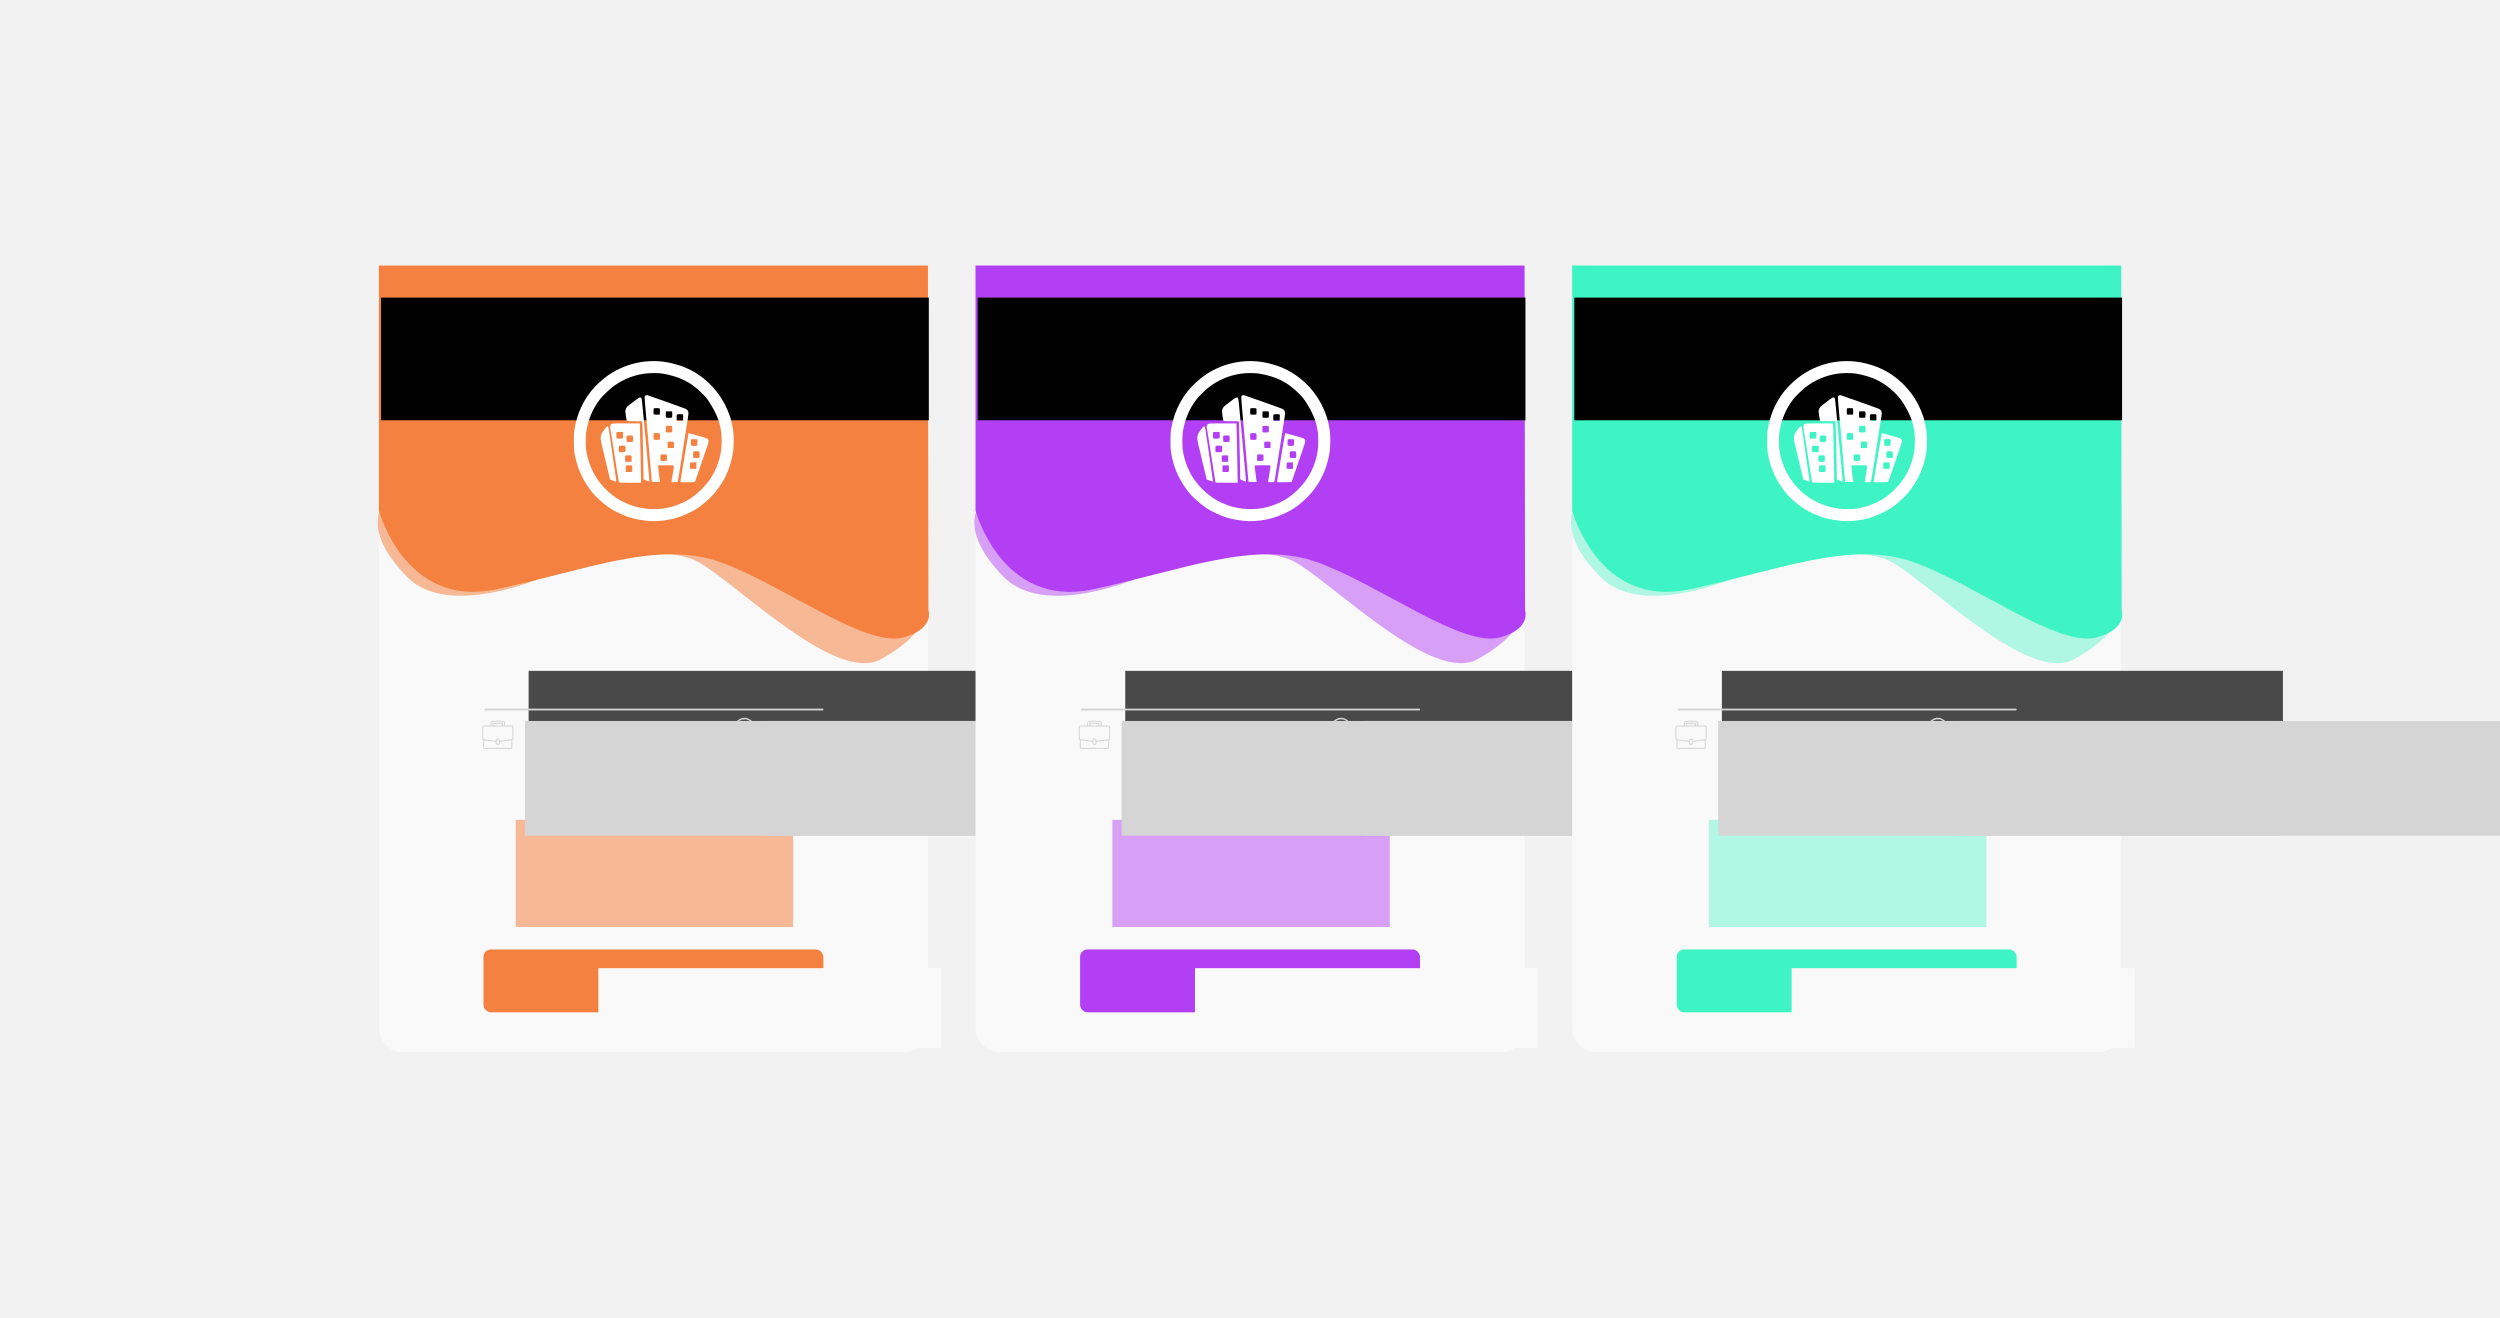 <?xml version="1.0" encoding="UTF-8" standalone="no"?>
<svg
   xmlns:dc="http://purl.org/dc/elements/1.1/"
   xmlns:cc="http://creativecommons.org/ns#"
   xmlns:rdf="http://www.w3.org/1999/02/22-rdf-syntax-ns#"
   xmlns:svg="http://www.w3.org/2000/svg"
   xmlns="http://www.w3.org/2000/svg"
   id="svg8"
   version="1.1"
   viewBox="0 0 361.421 190.5"
   height="720"
   width="1366">
  <defs
     id="defs2" />
  <g
     transform="translate(0,-106.5)"
     id="layer1">
    <rect
       y="106.5"
       x="-2.0345053e-06"
       height="190.5"
       width="361.421"
       id="rect10"
       style="opacity:1;fill:#f2f2f2;fill-opacity:1;stroke:none;stroke-width:1.819;stroke-linejoin:round;stroke-miterlimit:4;stroke-dasharray:none;stroke-opacity:1;paint-order:markers fill stroke" />
    <g
       transform="translate(29.452,-0.929)"
       id="g1145">
      <rect
         style="opacity:1;fill:#f9f9f9;fill-opacity:1;stroke:none;stroke-width:1.092;stroke-linejoin:round;stroke-miterlimit:4;stroke-dasharray:none;stroke-opacity:1;paint-order:markers fill stroke"
         id="rect817"
         width="79.375"
         height="113.717"
         x="25.324"
         y="145.82"
         ry="3.319" />
      <g
         id="g1812">
        <path
           id="path865"
           d="m 25.925,180.421 c 0,0 -3.207,3.609 3.475,10.41 6.682,6.801 22.718,-1.249 22.718,-1.249 0,0 13.764,-4.164 19.511,-0.833 5.746,3.331 19.778,17.488 26.192,14.018 6.414,-3.47 6.949,-7.079 6.949,-7.079 l -29.266,-17.488 c 0,0 -27.662,1.666 -31.671,2.082 -4.009,0.416 -17.907,0.139 -17.907,0.139 z"
           style="fill:#f4813f;fill-opacity:0.538;stroke:none;stroke-width:0.27px;stroke-linecap:butt;stroke-linejoin:miter;stroke-opacity:1" />
        <path
           id="path819"
           d="m 25.324,181.254 c 0,0 3.809,14.157 16.905,11.381 13.096,-2.776 23.52,-7.217 32.607,-3.886 9.087,3.331 20.847,12.353 26.326,10.826 4.567,-1.273 3.608,-3.886 3.608,-3.886 l -0.07,-49.868 H 25.324 Z"
           style="fill:#f4813f;fill-opacity:1;stroke:none;stroke-width:0.27px;stroke-linecap:butt;stroke-linejoin:miter;stroke-opacity:1" />
      </g>
      <flowRoot
         xml:space="preserve"
         id="flowRoot867"
         style="font-style:normal;font-variant:normal;font-weight:normal;font-stretch:normal;font-size:13.333px;line-height:1.25;font-family:kenyan;-inkscape-font-specification:kenyan;letter-spacing:0px;word-spacing:0px;fill:#000000;fill-opacity:1;stroke:none"
         transform="matrix(0.265,0,0,0.265,-25.47,108.053)"><flowRegion
           id="flowRegion869"><rect
             id="rect871"
             width="298.822"
             height="66.927"
             x="192.857"
             y="160" /></flowRegion><flowPara
           id="flowPara873"
           style="font-style:normal;font-variant:normal;font-weight:bold;font-stretch:normal;font-size:24px;font-family:Provicali;-inkscape-font-specification:'Provicali Bold';text-align:center;text-anchor:middle;fill:#f9f9f9;fill-opacity:1">LG TECH</flowPara></flowRoot>      <g
         id="g923"
         transform="matrix(0.887,0,0,0.887,-11.471,19.353)">
        <path
           style="fill:#ffffff;fill-opacity:1;stroke-width:0.039"
           d="m 85.69,184.222 c -1.121,-0.068 -2.636,-0.345 -3.493,-0.638 -0.984,-0.337 -2.258,-0.94 -2.951,-1.396 -0.639,-0.421 -1.341,-0.974 -1.918,-1.512 -0.644,-0.601 -0.72,-0.681 -1.167,-1.242 -1.339,-1.678 -2.26,-3.631 -2.683,-5.694 -0.187,-0.909 -0.219,-1.297 -0.218,-2.594 0.001,-1.171 0.008,-1.282 0.112,-1.914 0.332,-2.02 1.039,-3.813 2.149,-5.446 0.694,-1.021 1.576,-1.953 2.691,-2.842 3.046,-2.428 7.124,-3.349 10.917,-2.465 0.37,0.086 1.375,0.371 1.525,0.431 0.049,0.02 0.231,0.089 0.404,0.154 0.807,0.302 1.718,0.768 2.427,1.242 2.486,1.661 4.29,4.047 5.232,6.919 0.227,0.692 0.41,1.546 0.535,2.5 0.078,0.591 0.067,2.397 -0.018,2.999 -0.33,2.341 -1.077,4.263 -2.351,6.046 -0.454,0.635 -0.756,0.994 -1.319,1.565 -0.647,0.656 -1.539,1.397 -2.201,1.83 -0.854,0.558 -2.258,1.198 -3.351,1.528 -1.376,0.415 -2.972,0.61 -4.321,0.528 z m 1.722,-1.988 c 1.243,-0.123 2.334,-0.431 3.645,-1.028 0.255,-0.116 1.068,-0.563 1.24,-0.682 2.271,-1.57 3.826,-3.631 4.562,-6.043 0.332,-1.09 0.456,-1.863 0.482,-3.005 0.029,-1.25 -0.059,-2.045 -0.345,-3.148 -0.227,-0.875 -0.708,-1.936 -1.378,-3.042 -0.53,-0.874 -0.796,-1.213 -1.54,-1.955 -1.742,-1.739 -3.627,-2.673 -6.336,-3.139 -0.745,-0.128 -2.238,-0.115 -3.137,0.027 -1.928,0.306 -3.687,1.077 -5.209,2.284 -0.47,0.373 -1.494,1.382 -1.822,1.796 -1.244,1.568 -2.014,3.409 -2.329,5.564 -0.069,0.473 -0.068,2.166 9.45e-4,2.664 0.178,1.282 0.497,2.325 1.082,3.549 0.82,1.715 2.204,3.275 3.936,4.438 0.73,0.49 2.176,1.138 3.04,1.363 0.518,0.135 1.213,0.264 1.814,0.338 0.514,0.063 1.749,0.073 2.295,0.019 z m -6.81,-4.295 c -0.011,-0.018 -0.057,-0.272 -0.102,-0.562 -0.045,-0.291 -0.124,-0.795 -0.177,-1.121 -0.052,-0.326 -0.168,-1.054 -0.256,-1.618 -0.089,-0.564 -0.189,-1.195 -0.222,-1.401 -0.034,-0.206 -0.086,-0.561 -0.117,-0.789 -0.031,-0.228 -0.074,-0.503 -0.096,-0.612 -0.022,-0.109 -0.065,-0.38 -0.097,-0.602 -0.031,-0.223 -0.075,-0.507 -0.097,-0.631 -0.022,-0.125 -0.096,-0.583 -0.165,-1.018 l -0.125,-0.792 0.082,-0.186 c 0.138,-0.313 0.046,-0.302 2.567,-0.302 h 2.207 l 0.024,0.602 c 0.013,0.331 0.043,1.614 0.065,2.851 0.022,1.237 0.058,2.969 0.078,3.848 0.021,0.879 0.038,1.771 0.038,1.983 l 4.71e-4,0.385 h -1.793 c -0.986,0 -1.803,-0.015 -1.814,-0.034 z m 2.144,-1.758 c 0.03,-0.037 0.042,-0.217 0.034,-0.543 l -0.011,-0.488 -0.49,-0.011 c -0.366,-0.009 -0.498,0.002 -0.522,0.039 -0.038,0.06 -0.045,0.993 -0.007,1.031 0.014,0.014 0.234,0.026 0.488,0.026 0.347,0 0.474,-0.014 0.508,-0.055 z m -0.084,-2.056 c 0.017,-0.656 0.053,-0.612 -0.498,-0.612 -0.309,0 -0.481,0.016 -0.512,0.047 -0.06,0.06 -0.065,0.833 -0.006,0.943 0.038,0.072 0.079,0.077 0.523,0.067 l 0.481,-0.011 z m -1.04,-1.187 c 0.079,-0.079 0.091,-0.88 0.015,-0.956 -0.065,-0.065 -0.945,-0.065 -1.01,0 -0.05,0.05 -0.069,0.837 -0.023,0.956 0.035,0.092 0.927,0.092 1.019,4.5e-4 z m 1.223,-1.657 c 0.048,-0.048 0.062,-0.152 0.062,-0.47 0,-0.225 -0.011,-0.436 -0.024,-0.471 -0.036,-0.093 -0.982,-0.093 -1.018,0 -0.04,0.105 -0.027,0.845 0.017,0.927 0.037,0.068 0.086,0.076 0.471,0.076 0.338,0 0.443,-0.013 0.492,-0.062 z m -1.599,-0.545 c 0.03,-0.037 0.042,-0.217 0.034,-0.543 l -0.011,-0.488 -0.488,-0.011 c -0.326,-0.008 -0.506,0.003 -0.543,0.034 -0.072,0.06 -0.079,0.943 -0.007,1.015 0.071,0.071 0.954,0.065 1.015,-0.008 z m 7.951,6.931 c 0.014,-0.125 0.052,-0.369 0.083,-0.543 0.197,-1.089 0.302,-1.88 0.256,-1.935 -0.04,-0.048 -0.249,-0.058 -1.287,-0.058 -1.101,0 -1.242,0.007 -1.264,0.063 -0.013,0.035 0.043,0.572 0.124,1.194 0.082,0.622 0.158,1.206 0.169,1.298 l 0.02,0.168 h -0.658 c -0.492,0 -0.661,-0.012 -0.672,-0.049 -0.016,-0.058 -0.083,-0.824 -0.161,-1.845 -0.031,-0.402 -0.084,-1.023 -0.118,-1.381 -0.034,-0.358 -0.141,-1.575 -0.238,-2.703 -0.167,-1.95 -0.461,-5.337 -0.59,-6.788 -0.07,-0.784 -0.076,-1.141 -0.021,-1.243 0.058,-0.109 0.283,-0.171 0.451,-0.125 0.112,0.031 1.969,0.684 3.219,1.132 0.141,0.051 0.381,0.136 0.533,0.19 1.699,0.604 2.402,0.859 2.494,0.907 0.244,0.127 0.406,0.408 0.407,0.705 4.43e-4,0.15 -0.124,0.995 -0.356,2.418 -0.042,0.26 -0.122,0.767 -0.177,1.125 -0.055,0.358 -0.126,0.802 -0.159,0.987 -0.032,0.184 -0.086,0.547 -0.12,0.805 -0.033,0.258 -0.069,0.483 -0.079,0.499 -0.01,0.016 -0.037,0.169 -0.06,0.339 -0.023,0.17 -0.104,0.701 -0.179,1.178 -0.526,3.313 -0.608,3.816 -0.634,3.857 -0.01,0.016 -0.242,0.03 -0.515,0.03 h -0.496 z m -0.817,-3.295 c 0.056,-0.088 0.066,-0.893 0.013,-0.958 -0.063,-0.076 -0.904,-0.086 -0.978,-0.011 -0.051,0.051 -0.07,0.943 -0.021,0.992 0.051,0.051 0.953,0.03 0.987,-0.023 z m 1.188,-2.522 c 0.014,-0.593 0.021,-0.586 -0.517,-0.586 -0.221,3e-4 -0.428,0.017 -0.461,0.038 -0.047,0.029 -0.059,0.128 -0.059,0.463 0,0.234 0.013,0.457 0.029,0.496 0.026,0.063 0.08,0.069 0.513,0.059 l 0.484,-0.011 z m -2.304,-0.925 c 0.013,-0.034 0.024,-0.255 0.024,-0.49 0,-0.556 0.003,-0.552 -0.526,-0.551 -0.221,2.9e-4 -0.428,0.017 -0.461,0.038 -0.047,0.03 -0.059,0.133 -0.059,0.514 0,0.381 0.012,0.484 0.059,0.514 0.033,0.021 0.257,0.038 0.499,0.038 0.365,4.4e-4 0.444,-0.01 0.464,-0.062 z m 2,-1.203 c 0.055,-0.087 0.046,-0.919 -0.011,-0.976 -0.031,-0.031 -0.199,-0.047 -0.492,-0.047 -0.399,0 -0.449,0.008 -0.485,0.076 -0.046,0.086 -0.055,0.867 -0.011,0.935 0.044,0.068 0.152,0.082 0.575,0.075 0.287,-0.005 0.397,-0.022 0.424,-0.063 z m 1.804,-2.286 c 0.017,-0.679 0.055,-0.631 -0.498,-0.631 -0.309,0 -0.481,0.016 -0.512,0.047 -0.066,0.066 -0.065,0.945 0.001,1.011 0.034,0.034 0.187,0.045 0.523,0.037 l 0.474,-0.011 z m -1.83,-0.101 c 0.085,-0.085 0.091,-0.891 0.007,-0.961 -0.037,-0.03 -0.212,-0.042 -0.523,-0.034 l -0.468,0.011 -0.011,0.46 c -0.014,0.594 -0.022,0.586 0.524,0.586 0.319,0 0.422,-0.014 0.471,-0.062 z m -2.013,-0.475 c 0.052,-0.02 0.062,-0.101 0.062,-0.485 0,-0.306 -0.016,-0.477 -0.047,-0.509 -0.057,-0.058 -0.85,-0.065 -0.939,-0.009 -0.047,0.03 -0.059,0.131 -0.059,0.494 0,0.363 0.012,0.464 0.059,0.494 0.065,0.041 0.824,0.053 0.924,0.015 z m 3.412,11.016 c -0.03,-0.03 0.122,-1.011 0.474,-3.06 0.043,-0.25 0.242,-1.448 0.442,-2.664 0.2,-1.215 0.375,-2.223 0.389,-2.239 0.014,-0.016 0.087,-0.011 0.162,0.011 0.075,0.022 0.722,0.201 1.439,0.397 0.716,0.196 1.358,0.391 1.426,0.434 0.148,0.091 0.251,0.29 0.251,0.484 0,0.077 -0.082,0.376 -0.182,0.665 -0.1,0.289 -0.277,0.809 -0.393,1.156 -0.216,0.646 -0.805,2.369 -1.331,3.893 -0.162,0.47 -0.307,0.874 -0.322,0.898 -0.026,0.042 -2.314,0.067 -2.355,0.025 z m 2.59,-2.685 v -0.513 l -0.49,-0.011 c -0.366,-0.009 -0.498,0.002 -0.522,0.039 -0.039,0.062 -0.044,0.954 -0.006,0.992 0.015,0.015 0.25,0.022 0.523,0.016 l 0.495,-0.011 z m 0.493,-1.302 c 0.074,-0.089 0.04,-0.958 -0.039,-1.008 -0.032,-0.021 -0.24,-0.037 -0.461,-0.038 -0.529,-8.6e-4 -0.526,-0.004 -0.526,0.552 0,0.559 -0.007,0.552 0.55,0.552 0.329,0 0.438,-0.013 0.475,-0.059 z m -0.394,-1.953 c 0.079,-0.05 0.113,-0.919 0.039,-1.008 -0.038,-0.045 -0.149,-0.059 -0.496,-0.059 -0.543,0 -0.529,-0.015 -0.529,0.567 0,0.54 -0.001,0.538 0.526,0.538 0.221,-3e-4 0.428,-0.017 0.461,-0.038 z m -13.457,5.773 c -0.141,-0.053 -0.359,-0.133 -0.483,-0.177 -0.125,-0.044 -0.227,-0.085 -0.227,-0.091 0,-0.006 -0.168,-0.711 -0.374,-1.565 -0.206,-0.855 -0.42,-1.749 -0.477,-1.988 -0.344,-1.458 -0.393,-1.666 -0.568,-2.39 -0.191,-0.789 -0.141,-1.312 0.163,-1.734 0.669,-0.927 0.759,-1.02 0.908,-0.942 0.103,0.054 0.064,-0.194 1.02,6.468 0.107,0.749 0.213,1.459 0.234,1.579 0.082,0.462 0.125,0.88 0.094,0.908 -0.018,0.016 -0.148,-0.014 -0.289,-0.067 z m 5.249,-0.065 c -0.228,-0.09 -0.437,-0.179 -0.464,-0.196 -0.037,-0.024 -0.05,-0.295 -0.051,-1.125 -4.72e-4,-0.601 -0.017,-1.617 -0.037,-2.257 -0.02,-0.64 -0.057,-2.256 -0.083,-3.591 -0.029,-1.458 -0.063,-2.447 -0.086,-2.476 -0.03,-0.038 -0.329,-0.049 -1.253,-0.049 -0.924,0 -1.223,-0.012 -1.252,-0.049 -0.041,-0.053 -0.248,-1.354 -0.248,-1.562 0,-0.179 0.13,-0.528 0.262,-0.7 0.106,-0.139 0.492,-0.445 1.528,-1.21 0.398,-0.294 0.491,-0.346 0.621,-0.346 0.116,0 0.167,0.022 0.213,0.091 0.068,0.104 0.137,0.753 0.455,4.269 0.041,0.456 0.103,1.14 0.137,1.519 0.034,0.38 0.088,0.93 0.12,1.223 0.032,0.293 0.076,0.808 0.099,1.144 0.023,0.336 0.058,0.727 0.078,0.868 0.02,0.141 0.056,0.496 0.079,0.789 0.04,0.512 0.112,1.287 0.275,2.98 0.042,0.434 0.064,0.801 0.049,0.815 -0.015,0.014 -0.214,-0.048 -0.442,-0.138 z"
           id="path927" />
      </g>
      <flowRoot
         xml:space="preserve"
         id="flowRoot939"
         style="font-style:normal;font-variant:normal;font-weight:normal;font-stretch:normal;font-size:13.333px;line-height:1.25;font-family:'Source Code Pro';-inkscape-font-specification:'Source Code Pro';letter-spacing:0px;word-spacing:0px;fill:#000000;fill-opacity:1;stroke:none"><flowRegion
           id="flowRegion941"
           style="font-style:normal;font-variant:normal;font-weight:normal;font-stretch:normal;font-family:'Source Code Pro';-inkscape-font-specification:'Source Code Pro'"><rect
             id="rect943"
             width="300.015"
             height="61.619"
             x="93.944"
             y="366.447"
             style="font-style:normal;font-variant:normal;font-weight:normal;font-stretch:normal;font-family:'Source Code Pro';-inkscape-font-specification:'Source Code Pro'" /></flowRegion><flowPara
           id="flowPara945"></flowPara></flowRoot>      <flowRoot
         xml:space="preserve"
         id="flowRoot947"
         style="font-style:normal;font-variant:normal;font-weight:normal;font-stretch:normal;font-size:13.333px;line-height:1.25;font-family:kenyan;-inkscape-font-specification:kenyan;letter-spacing:0px;word-spacing:0px;fill:#494949;fill-opacity:1;stroke:none"
         transform="matrix(0.265,0,0,0.265,22.342,106.5)"><flowRegion
           id="flowRegion949"
           style="fill:#494949;fill-opacity:1"><rect
             id="rect951"
             width="306.076"
             height="62.629"
             x="92.934"
             y="369.477"
             style="fill:#494949;fill-opacity:1" /></flowRegion><flowPara
           id="flowPara953"
           style="font-style:normal;font-variant:normal;font-weight:bold;font-stretch:normal;font-size:16px;font-family:kenyan;-inkscape-font-specification:'kenyan Bold';fill:#494949;fill-opacity:1">Air Conditioner</flowPara></flowRoot>      <rect
         style="opacity:1;fill:#f4813f;fill-opacity:1;stroke:none;stroke-width:0.641;stroke-linejoin:round;stroke-miterlimit:4;stroke-dasharray:none;stroke-opacity:1;paint-order:markers fill stroke"
         id="rect955"
         width="49.137"
         height="9.09"
         x="40.443"
         y="244.69"
         ry="1.06" />
      <flowRoot
         xml:space="preserve"
         id="flowRoot959"
         style="font-style:normal;font-variant:normal;font-weight:normal;font-stretch:normal;font-size:13.333px;line-height:1.25;font-family:kenyan;-inkscape-font-specification:kenyan;letter-spacing:0px;word-spacing:0px;fill:#f9f9f9;fill-opacity:1;stroke:none"
         transform="matrix(0.265,0,0,0.26,16.921,110.71)"><flowRegion
           id="flowRegion961"
           style="fill:#f9f9f9;fill-opacity:1"><rect
             id="rect963"
             width="187.143"
             height="44.286"
             x="151.429"
             y="525.714"
             style="fill:#f9f9f9;fill-opacity:1" /></flowRegion><flowPara
           id="flowPara965"
           style="font-style:normal;font-variant:normal;font-weight:bold;font-stretch:normal;font-size:12px;font-family:Provicali;-inkscape-font-specification:'Provicali Bold';fill:#f9f9f9;fill-opacity:1">PILIH JASA</flowPara></flowRoot>      <rect
         style="opacity:1;fill:#d3d3d3;fill-opacity:1;stroke:none;stroke-width:0.276;stroke-linejoin:round;stroke-miterlimit:4;stroke-dasharray:none;stroke-opacity:1;paint-order:markers fill stroke"
         id="rect967"
         width="49.042"
         height="0.265"
         x="40.558"
         y="209.873"
         ry="0.132" />
      <flowRoot
         transform="matrix(0.265,0,0,0.265,1.474,118.671)"
         style="font-style:normal;font-variant:normal;font-weight:normal;font-stretch:normal;font-size:13.333px;line-height:1.25;font-family:kenyan;-inkscape-font-specification:kenyan;letter-spacing:0px;word-spacing:0px;fill:#f6b895;fill-opacity:1;stroke:none"
         id="flowRoot989"
         xml:space="preserve"><flowRegion
           style="fill:#f6b895;fill-opacity:1"
           id="flowRegion985"><rect
             style="fill:#f6b895;fill-opacity:1"
             y="404.832"
             x="164.655"
             height="58.466"
             width="151.332"
             id="rect983" /></flowRegion><flowPara
           style="font-style:normal;font-variant:normal;font-weight:bold;font-stretch:normal;font-size:26.667px;font-family:kenyan;-inkscape-font-specification:'kenyan Bold';fill:#f6b895;fill-opacity:1"
           id="flowPara987">2.000.000</flowPara></flowRoot>      <flowRoot
         transform="matrix(0.265,0,0,0.265,21.812,113.745)"
         style="font-style:normal;font-variant:normal;font-weight:normal;font-stretch:normal;font-size:13.333px;line-height:1.25;font-family:kenyan;-inkscape-font-specification:kenyan;letter-spacing:0px;word-spacing:-0.08px;fill:#d5d5d5;fill-opacity:1;stroke:none"
         id="flowRoot1027"
         xml:space="preserve"><flowRegion
           style="word-spacing:-0.08px;fill:#d5d5d5;fill-opacity:1"
           id="flowRegion1023"><rect
             style="word-spacing:-0.08px;fill:#d5d5d5;fill-opacity:1"
             y="369.477"
             x="92.934"
             height="62.629"
             width="306.076"
             id="rect1021" /></flowRegion><flowPara
           style="font-style:normal;font-variant:normal;font-weight:bold;font-stretch:normal;font-size:10.667px;font-family:'Nimbus Sans';-inkscape-font-specification:'Nimbus Sans Bold';letter-spacing:0.14px;word-spacing:-1px;fill:#d5d5d5;fill-opacity:1"
           id="flowPara1025">Instalasi</flowPara></flowRoot>      <g
         id="g1042"
         transform="matrix(0.439,0,0,0.439,-4.026,94.843)"
         style="fill:#d5d5d5;fill-opacity:1">
        <path
           style="fill:#d5d5d5;fill-opacity:1;stroke-width:0.016"
           d="m 101.62,275.304 c -0.158,-0.027 -0.295,-0.129 -0.365,-0.271 l -0.045,-0.092 -0.008,-1.266 -0.008,-1.266 -0.07,-0.039 c -0.1,-0.055 -0.177,-0.138 -0.226,-0.243 l -0.042,-0.09 v -2.034 -2.034 l 0.046,-0.092 c 0.056,-0.11 0.176,-0.223 0.28,-0.263 0.071,-0.027 0.167,-0.03 1.246,-0.038 l 1.17,-0.008 0.009,-0.428 c 0.01,-0.463 0.018,-0.51 0.11,-0.67 0.105,-0.182 0.256,-0.305 0.482,-0.393 l 0.109,-0.042 h 1.694 c 1.613,0 1.698,0.001 1.783,0.03 0.297,0.101 0.503,0.302 0.59,0.575 0.023,0.071 0.03,0.172 0.038,0.508 l 0.009,0.42 1.17,0.008 c 1.075,0.008 1.176,0.011 1.246,0.037 0.107,0.041 0.216,0.143 0.276,0.259 l 0.052,0.099 v 2.033 2.033 l -0.045,0.092 c -0.051,0.103 -0.133,0.191 -0.229,0.244 l -0.065,0.036 -0.008,1.266 c -0.007,1.167 -0.01,1.271 -0.037,1.329 -0.072,0.159 -0.211,0.266 -0.39,0.298 -0.112,0.021 -8.651,0.022 -8.772,10e-4 z m 8.78,-0.35 c 0.099,-0.058 0.096,-0.019 0.095,-1.29 -1.3e-4,-0.638 -0.006,-1.169 -0.013,-1.18 -0.01,-0.016 -0.42,0.035 -1.89,0.238 -1.032,0.142 -1.881,0.262 -1.887,0.268 -0.005,0.005 -0.013,0.138 -0.018,0.295 -0.007,0.256 -0.012,0.293 -0.045,0.361 -0.048,0.097 -0.145,0.194 -0.242,0.242 -0.071,0.035 -0.094,0.037 -0.39,0.037 -0.36,0 -0.41,-0.013 -0.53,-0.137 -0.123,-0.127 -0.139,-0.18 -0.148,-0.504 -0.004,-0.157 -0.013,-0.289 -0.018,-0.295 -0.005,-0.005 -0.854,-0.126 -1.887,-0.268 -1.47,-0.202 -1.88,-0.254 -1.89,-0.238 -0.021,0.034 -0.017,2.322 0.005,2.383 0.01,0.029 0.041,0.066 0.069,0.083 0.049,0.03 0.153,0.031 4.396,0.031 4.068,6e-5 4.349,-0.002 4.393,-0.028 z m -4.096,-1.405 0.053,-0.053 0.005,-0.544 c 0.005,-0.585 -3.7e-4,-0.64 -0.072,-0.697 -0.038,-0.03 -0.065,-0.033 -0.28,-0.033 -0.215,0 -0.242,0.003 -0.28,0.033 -0.072,0.056 -0.077,0.112 -0.072,0.696 l 0.005,0.543 0.04,0.043 c 0.061,0.066 0.088,0.072 0.326,0.068 l 0.222,-0.004 z m -0.971,-1.109 c 0.008,-0.167 0.015,-0.205 0.051,-0.275 0.044,-0.085 0.139,-0.182 0.217,-0.222 0.088,-0.045 0.238,-0.063 0.468,-0.055 0.259,0.009 0.339,0.032 0.447,0.127 0.041,0.036 0.092,0.105 0.118,0.156 0.04,0.081 0.046,0.114 0.051,0.275 0.004,0.129 0.012,0.185 0.026,0.191 0.024,0.009 3.893,-0.518 3.98,-0.543 0.033,-0.009 0.078,-0.039 0.101,-0.066 l 0.042,-0.049 v -1.96 c 0,-2.122 0.004,-2.017 -0.084,-2.078 -0.032,-0.023 -0.504,-0.025 -4.744,-0.025 h -4.708 l -0.053,0.047 -0.053,0.047 -0.004,1.98 c -0.005,2.161 -0.01,2.019 0.085,2.082 0.028,0.019 0.593,0.103 1.997,0.298 1.076,0.149 1.979,0.27 2.005,0.269 l 0.048,-0.003 z m -1.034,-5.248 0.008,-0.375 0.045,-0.045 0.045,-0.045 h 1.613 1.613 l 0.045,0.045 0.045,0.045 0.008,0.375 0.008,0.375 0.173,0.005 0.173,0.005 v -0.395 c 0,-0.358 -0.003,-0.404 -0.033,-0.483 -0.044,-0.117 -0.141,-0.224 -0.254,-0.28 l -0.092,-0.045 h -1.686 -1.686 l -0.075,0.035 c -0.109,0.05 -0.2,0.14 -0.256,0.252 l -0.049,0.098 v 0.409 0.409 l 0.173,-0.005 0.173,-0.005 z m 3.09,0.125 v -0.25 h -1.38 -1.38 l -0.005,0.233 c -0.002,0.128 -8.7e-4,0.243 0.004,0.254 0.007,0.017 0.266,0.02 1.384,0.017 l 1.376,-0.004 z"
           id="path1048" />
      </g>
      <flowRoot
         xml:space="preserve"
         id="flowRoot1103"
         style="font-style:normal;font-variant:normal;font-weight:normal;font-stretch:normal;font-size:13.333px;line-height:1.25;font-family:kenyan;-inkscape-font-specification:kenyan;letter-spacing:0px;word-spacing:-0.08px;fill:#d5d5d5;fill-opacity:1;stroke:none"
         transform="matrix(0.265,0,0,0.265,56.737,113.745)"><flowRegion
           id="flowRegion1099"
           style="word-spacing:-0.08px;fill:#d5d5d5;fill-opacity:1"><rect
             id="rect1097"
             width="306.076"
             height="62.629"
             x="92.934"
             y="369.477"
             style="word-spacing:-0.08px;fill:#d5d5d5;fill-opacity:1" /></flowRegion><flowPara
           id="flowPara1101"
           style="font-style:normal;font-variant:normal;font-weight:bold;font-stretch:normal;font-size:10.667px;font-family:'Nimbus Sans';-inkscape-font-specification:'Nimbus Sans Bold';letter-spacing:0.14px;word-spacing:-1px;fill:#d5d5d5;fill-opacity:1">70Km</flowPara></flowRoot>      <g
         style="fill:#6e6e6e;fill-opacity:1"
         transform="matrix(6.341,0,0,6.341,-510.117,-1650.409)"
         id="g1830">
        <path
           id="path1828"
           d="m 100.488,275.959 c -0.158,-0.027 -0.295,-0.129 -0.365,-0.271 l -0.045,-0.092 -0.008,-1.266 -0.008,-1.266 -0.07,-0.039 c -0.1,-0.055 -0.177,-0.138 -0.226,-0.243 l -0.042,-0.09 v -2.034 -2.034 l 0.046,-0.092 c 0.056,-0.11 0.176,-0.223 0.28,-0.263 0.071,-0.027 0.167,-0.03 1.246,-0.038 l 1.17,-0.008 0.009,-0.428 c 0.01,-0.463 0.018,-0.51 0.11,-0.67 0.105,-0.182 0.256,-0.305 0.482,-0.393 l 0.109,-0.042 h 1.694 c 1.613,0 1.698,0.001 1.783,0.03 0.297,0.101 0.503,0.302 0.59,0.575 0.023,0.071 0.03,0.172 0.038,0.508 l 0.009,0.42 1.17,0.008 c 1.075,0.008 1.176,0.011 1.246,0.037 0.107,0.041 0.216,0.143 0.276,0.259 l 0.052,0.099 v 2.033 2.033 l -0.045,0.092 c -0.051,0.103 -0.133,0.191 -0.229,0.244 l -0.065,0.036 -0.008,1.266 c -0.007,1.167 -0.01,1.271 -0.037,1.329 -0.072,0.159 -0.211,0.266 -0.39,0.298 -0.112,0.021 -8.651,0.022 -8.772,10e-4 z m 8.78,-0.35 c 0.099,-0.058 0.096,-0.019 0.095,-1.29 -1.3e-4,-0.638 -0.006,-1.169 -0.013,-1.18 -0.01,-0.016 -0.42,0.035 -1.89,0.238 -1.032,0.142 -1.881,0.262 -1.887,0.268 -0.005,0.005 -0.013,0.138 -0.018,0.295 -0.007,0.256 -0.012,0.293 -0.045,0.361 -0.048,0.097 -0.145,0.194 -0.242,0.242 -0.071,0.035 -0.094,0.037 -0.39,0.037 -0.36,0 -0.41,-0.013 -0.53,-0.137 -0.123,-0.127 -0.139,-0.18 -0.148,-0.504 -0.004,-0.157 -0.013,-0.289 -0.018,-0.295 -0.005,-0.005 -0.854,-0.126 -1.887,-0.268 -1.47,-0.202 -1.88,-0.254 -1.89,-0.238 -0.021,0.034 -0.017,2.322 0.005,2.383 0.01,0.029 0.041,0.066 0.069,0.083 0.049,0.03 0.153,0.031 4.396,0.031 4.068,6e-5 4.349,-0.002 4.393,-0.028 z m -4.096,-1.405 0.053,-0.053 0.005,-0.544 c 0.005,-0.585 -3.7e-4,-0.64 -0.072,-0.697 -0.038,-0.03 -0.065,-0.033 -0.28,-0.033 -0.215,0 -0.242,0.003 -0.28,0.033 -0.072,0.056 -0.077,0.112 -0.072,0.696 l 0.005,0.543 0.04,0.043 c 0.061,0.066 0.088,0.072 0.326,0.068 l 0.222,-0.004 z m -0.971,-1.109 c 0.008,-0.167 0.015,-0.205 0.051,-0.275 0.044,-0.085 0.139,-0.182 0.217,-0.222 0.088,-0.045 0.238,-0.063 0.468,-0.055 0.259,0.009 0.339,0.032 0.447,0.127 0.041,0.036 0.092,0.105 0.118,0.156 0.04,0.081 0.046,0.114 0.051,0.275 0.004,0.129 0.012,0.185 0.026,0.191 0.024,0.009 3.893,-0.518 3.98,-0.543 0.033,-0.009 0.078,-0.039 0.101,-0.066 l 0.042,-0.049 v -1.96 c 0,-2.122 0.004,-2.017 -0.084,-2.078 -0.032,-0.023 -0.504,-0.025 -4.744,-0.025 h -4.708 l -0.053,0.047 -0.053,0.047 -0.004,1.98 c -0.005,2.161 -0.01,2.019 0.085,2.082 0.028,0.019 0.593,0.103 1.997,0.298 1.076,0.149 1.979,0.27 2.005,0.269 l 0.048,-0.003 z m -1.034,-5.248 0.008,-0.375 0.045,-0.045 0.045,-0.045 h 1.613 1.613 l 0.045,0.045 0.045,0.045 0.008,0.375 0.008,0.375 0.173,0.005 0.173,0.005 v -0.395 c 0,-0.358 -0.003,-0.404 -0.033,-0.483 -0.044,-0.117 -0.141,-0.224 -0.254,-0.28 l -0.092,-0.045 h -1.686 -1.686 l -0.075,0.035 c -0.109,0.05 -0.2,0.14 -0.256,0.252 l -0.049,0.098 v 0.409 0.409 l 0.173,-0.005 0.173,-0.005 z m 3.09,0.125 v -0.25 h -1.38 -1.38 l -0.005,0.233 c -0.002,0.128 -8.7e-4,0.243 0.004,0.254 0.007,0.017 0.266,0.02 1.384,0.017 l 1.376,-0.004 z"
           style="fill:#6e6e6e;fill-opacity:1;stroke-width:0.016" />
      </g>
      <g
         id="g1077"
         transform="matrix(0.112,0,0,0.112,80.883,186.659)"
         style="fill:#d5d5d5;fill-opacity:1">
        <path
           style="fill:#d5d5d5;fill-opacity:1;stroke-width:0.265"
           d="m -30.437,248.912 c -6.443,-10.375 -7.131,-11.787 -7.409,-15.202 -0.468,-5.746 3.302,-11.59 8.761,-13.578 0.728,-0.265 1.483,-0.604 1.679,-0.754 0.491,-0.375 5.63,-0.371 6.417,0.006 0.349,0.167 1.528,0.716 2.62,1.22 3.5,1.615 6.067,4.551 7.2,8.234 0.762,2.475 0.772,5.963 0.024,8.254 -0.317,0.97 -2.819,5.43 -6.31,11.245 -3.182,5.3 -5.75,9.683 -5.708,9.74 0.109,0.146 -0.571,0.55 -0.932,0.555 -0.166,0.002 -3.02,-4.372 -6.341,-9.719 z m 11.795,-2.212 c 2.802,-4.672 5.321,-9.14 5.599,-9.929 1.513,-4.304 0.409,-8.96 -2.91,-12.271 -6.482,-6.467 -17.374,-3.366 -19.768,5.628 -0.477,1.79 -0.466,3.352 0.037,5.485 0.465,1.973 0.347,1.76 6.279,11.381 4.41,7.153 5.112,8.202 5.483,8.202 0.102,0 2.479,-3.823 5.281,-8.495 z m -8.342,-7.743 c -1.499,-0.698 -3.124,-2.424 -3.578,-3.8 -0.165,-0.501 -0.255,-1.719 -0.2,-2.705 0.133,-2.36 1.12,-4.032 3.071,-5.202 2.4,-1.439 4.598,-1.439 6.998,0 1.992,1.195 2.948,2.847 3.072,5.311 0.078,1.536 -0.015,2.125 -0.492,3.14 -1.577,3.356 -5.538,4.809 -8.873,3.256 z m 5.633,-2.185 c 3.442,-2.75 2.118,-7.85 -2.266,-8.727 -1.662,-0.332 -3.963,0.89 -4.813,2.556 -1.755,3.441 0.743,7.305 4.566,7.063 1.203,-0.076 1.723,-0.261 2.514,-0.892 z"
           id="path1081" />
        <path
           id="path1832"
           d="m 1098.42,-862.31 c -61.221,-98.579 -67.76,-111.996 -70.404,-144.446 -4.448,-54.598 31.379,-110.124 83.246,-129.017 6.914,-2.518 14.092,-5.743 15.952,-7.165 4.662,-3.566 53.5,-3.521 60.975,0.095 3.321,1.59 14.523,6.806 24.893,11.593 33.253,15.349 57.647,43.244 68.413,78.235 7.236,23.518 7.331,56.663 0.228,78.43 -3.009,9.217 -26.79,51.599 -59.953,106.847 -30.232,50.364 -54.638,92.01 -54.237,92.547 1.034,1.383 -5.422,5.225 -8.858,5.271 -1.58,0 -28.693,-41.538 -60.251,-92.353 z m 112.078,-21.015 c 26.625,-44.398 50.564,-86.853 53.198,-94.344 14.374,-40.9 3.885,-85.134 -27.651,-116.598 -61.592,-61.449 -165.084,-31.987 -187.836,53.472 -4.529,17.011 -4.429,31.846 0.352,52.118 4.419,18.749 3.302,16.724 59.666,108.138 41.907,67.966 48.571,77.936 52.096,77.936 0.972,0 23.552,-36.325 50.178,-80.723 z m -79.263,-73.574 c -14.242,-6.631 -29.679,-23.03 -33.996,-36.11 -1.573,-4.764 -2.426,-16.331 -1.897,-25.703 1.267,-22.425 10.646,-38.31 29.181,-49.426 22.804,-13.676 43.694,-13.676 66.498,0 18.931,11.354 28.012,27.051 29.194,50.465 0.741,14.596 -0.142,20.195 -4.671,29.836 -14.988,31.887 -52.618,45.695 -84.309,30.938 z m 53.525,-20.767 c 32.711,-26.134 20.127,-74.587 -21.533,-82.92 -15.793,-3.159 -37.657,8.452 -45.736,24.287 -16.678,32.692 7.061,69.413 43.386,67.109 11.434,-0.722 16.376,-2.479 23.883,-8.477 z"
           style="fill:#6e6e6e;fill-opacity:1;stroke-width:2.514" />
      </g>
      <g
         transform="translate(-4.158,-96.006)"
         id="g1818">
        <path
           style="fill:#f4813f;fill-opacity:0.538;stroke:none;stroke-width:0.27px;stroke-linecap:butt;stroke-linejoin:miter;stroke-opacity:1"
           d="m 25.925,180.421 c 0,0 -3.207,3.609 3.475,10.41 6.682,6.801 22.718,-1.249 22.718,-1.249 0,0 13.764,-4.164 19.511,-0.833 5.746,3.331 19.778,17.488 26.192,14.018 6.414,-3.47 6.949,-7.079 6.949,-7.079 l -29.266,-17.488 c 0,0 -27.662,1.666 -31.671,2.082 -4.009,0.416 -17.907,0.139 -17.907,0.139 z"
           id="path1814" />
        <path
           style="fill:#f4813f;fill-opacity:1;stroke:none;stroke-width:0.27px;stroke-linecap:butt;stroke-linejoin:miter;stroke-opacity:1"
           d="m 25.324,181.254 c 0,0 3.809,14.157 16.905,11.381 13.096,-2.776 23.52,-7.217 32.607,-3.886 9.087,3.331 20.847,12.353 26.326,10.826 4.567,-1.273 3.608,-3.886 3.608,-3.886 l -0.07,-49.868 H 25.324 Z"
           id="path1816" />
      </g>
      <flowRoot
         transform="matrix(0.265,0,0,0.265,-22.648,128.974)"
         style="font-style:normal;font-variant:normal;font-weight:normal;font-stretch:normal;font-size:13.333px;line-height:1.25;font-family:kenyan;-inkscape-font-specification:kenyan;letter-spacing:0px;word-spacing:0px;fill:#000000;fill-opacity:1;stroke:none"
         id="flowRoot1820"
         xml:space="preserve"><flowRegion
           id="flowRegion1822"><rect
             y="-330"
             x="167.143"
             height="85.714"
             width="351.429"
             id="rect1824" /></flowRegion><flowPara
           id="flowPara1826">JADIIN IMAGE ATAU LU JADIIN BACKGROUND</flowPara></flowRoot>    </g>
    <g
       transform="translate(115.706,-0.929)"
       id="g1276">
      <rect
         ry="3.319"
         y="145.82"
         x="25.324"
         height="113.717"
         width="79.375"
         id="rect1196"
         style="opacity:1;fill:#f9f9f9;fill-opacity:1;stroke:none;stroke-width:1.092;stroke-linejoin:round;stroke-miterlimit:4;stroke-dasharray:none;stroke-opacity:1;paint-order:markers fill stroke" />
      <path
         id="path1198"
         d="m 25.925,180.421 c 0,0 -3.207,3.609 3.475,10.41 6.682,6.801 22.718,-1.249 22.718,-1.249 0,0 13.764,-4.164 19.511,-0.833 5.746,3.331 19.778,17.488 26.192,14.018 6.414,-3.47 6.949,-7.079 6.949,-7.079 l -29.266,-17.488 c 0,0 -27.662,1.666 -31.671,2.082 -4.009,0.416 -17.907,0.139 -17.907,0.139 z"
         style="fill:#b23ff4;fill-opacity:0.473;stroke:none;stroke-width:0.27px;stroke-linecap:butt;stroke-linejoin:miter;stroke-opacity:1" />
      <path
         id="path1200"
         d="m 25.324,181.254 c 0,0 3.809,14.157 16.905,11.381 13.096,-2.776 23.52,-7.217 32.607,-3.886 9.087,3.331 20.847,12.353 26.326,10.826 4.567,-1.273 3.608,-3.886 3.608,-3.886 l -0.07,-49.868 H 25.324 Z"
         style="fill:#b23ff4;fill-opacity:1;stroke:none;stroke-width:0.27px;stroke-linecap:butt;stroke-linejoin:miter;stroke-opacity:1" />
      <flowRoot
         transform="matrix(0.265,0,0,0.265,-25.47,108.053)"
         style="font-style:normal;font-variant:normal;font-weight:normal;font-stretch:normal;font-size:13.333px;line-height:1.25;font-family:kenyan;-inkscape-font-specification:kenyan;letter-spacing:0px;word-spacing:0px;fill:#000000;fill-opacity:1;stroke:none"
         id="flowRoot1208"
         xml:space="preserve"><flowRegion
           id="flowRegion1204"><rect
             y="160"
             x="192.857"
             height="66.927"
             width="298.822"
             id="rect1202" /></flowRegion><flowPara
           style="font-style:normal;font-variant:normal;font-weight:bold;font-stretch:normal;font-size:24px;font-family:Provicali;-inkscape-font-specification:'Provicali Bold';text-align:center;text-anchor:middle;fill:#f9f9f9;fill-opacity:1"
           id="flowPara1206">LG TECH</flowPara></flowRoot>      <g
         transform="matrix(0.887,0,0,0.887,-11.471,19.353)"
         id="g1212">
        <path
           id="path1210"
           d="m 85.69,184.222 c -1.121,-0.068 -2.636,-0.345 -3.493,-0.638 -0.984,-0.337 -2.258,-0.94 -2.951,-1.396 -0.639,-0.421 -1.341,-0.974 -1.918,-1.512 -0.644,-0.601 -0.72,-0.681 -1.167,-1.242 -1.339,-1.678 -2.26,-3.631 -2.683,-5.694 -0.187,-0.909 -0.219,-1.297 -0.218,-2.594 0.001,-1.171 0.008,-1.282 0.112,-1.914 0.332,-2.02 1.039,-3.813 2.149,-5.446 0.694,-1.021 1.576,-1.953 2.691,-2.842 3.046,-2.428 7.124,-3.349 10.917,-2.465 0.37,0.086 1.375,0.371 1.525,0.431 0.049,0.02 0.231,0.089 0.404,0.154 0.807,0.302 1.718,0.768 2.427,1.242 2.486,1.661 4.29,4.047 5.232,6.919 0.227,0.692 0.41,1.546 0.535,2.5 0.078,0.591 0.067,2.397 -0.018,2.999 -0.33,2.341 -1.077,4.263 -2.351,6.046 -0.454,0.635 -0.756,0.994 -1.319,1.565 -0.647,0.656 -1.539,1.397 -2.201,1.83 -0.854,0.558 -2.258,1.198 -3.351,1.528 -1.376,0.415 -2.972,0.61 -4.321,0.528 z m 1.722,-1.988 c 1.243,-0.123 2.334,-0.431 3.645,-1.028 0.255,-0.116 1.068,-0.563 1.24,-0.682 2.271,-1.57 3.826,-3.631 4.562,-6.043 0.332,-1.09 0.456,-1.863 0.482,-3.005 0.029,-1.25 -0.059,-2.045 -0.345,-3.148 -0.227,-0.875 -0.708,-1.936 -1.378,-3.042 -0.53,-0.874 -0.796,-1.213 -1.54,-1.955 -1.742,-1.739 -3.627,-2.673 -6.336,-3.139 -0.745,-0.128 -2.238,-0.115 -3.137,0.027 -1.928,0.306 -3.687,1.077 -5.209,2.284 -0.47,0.373 -1.494,1.382 -1.822,1.796 -1.244,1.568 -2.014,3.409 -2.329,5.564 -0.069,0.473 -0.068,2.166 9.45e-4,2.664 0.178,1.282 0.497,2.325 1.082,3.549 0.82,1.715 2.204,3.275 3.936,4.438 0.73,0.49 2.176,1.138 3.04,1.363 0.518,0.135 1.213,0.264 1.814,0.338 0.514,0.063 1.749,0.073 2.295,0.019 z m -6.81,-4.295 c -0.011,-0.018 -0.057,-0.272 -0.102,-0.562 -0.045,-0.291 -0.124,-0.795 -0.177,-1.121 -0.052,-0.326 -0.168,-1.054 -0.256,-1.618 -0.089,-0.564 -0.189,-1.195 -0.222,-1.401 -0.034,-0.206 -0.086,-0.561 -0.117,-0.789 -0.031,-0.228 -0.074,-0.503 -0.096,-0.612 -0.022,-0.109 -0.065,-0.38 -0.097,-0.602 -0.031,-0.223 -0.075,-0.507 -0.097,-0.631 -0.022,-0.125 -0.096,-0.583 -0.165,-1.018 l -0.125,-0.792 0.082,-0.186 c 0.138,-0.313 0.046,-0.302 2.567,-0.302 h 2.207 l 0.024,0.602 c 0.013,0.331 0.043,1.614 0.065,2.851 0.022,1.237 0.058,2.969 0.078,3.848 0.021,0.879 0.038,1.771 0.038,1.983 l 4.71e-4,0.385 h -1.793 c -0.986,0 -1.803,-0.015 -1.814,-0.034 z m 2.144,-1.758 c 0.03,-0.037 0.042,-0.217 0.034,-0.543 l -0.011,-0.488 -0.49,-0.011 c -0.366,-0.009 -0.498,0.002 -0.522,0.039 -0.038,0.06 -0.045,0.993 -0.007,1.031 0.014,0.014 0.234,0.026 0.488,0.026 0.347,0 0.474,-0.014 0.508,-0.055 z m -0.084,-2.056 c 0.017,-0.656 0.053,-0.612 -0.498,-0.612 -0.309,0 -0.481,0.016 -0.512,0.047 -0.06,0.06 -0.065,0.833 -0.006,0.943 0.038,0.072 0.079,0.077 0.523,0.067 l 0.481,-0.011 z m -1.04,-1.187 c 0.079,-0.079 0.091,-0.88 0.015,-0.956 -0.065,-0.065 -0.945,-0.065 -1.01,0 -0.05,0.05 -0.069,0.837 -0.023,0.956 0.035,0.092 0.927,0.092 1.019,4.5e-4 z m 1.223,-1.657 c 0.048,-0.048 0.062,-0.152 0.062,-0.47 0,-0.225 -0.011,-0.436 -0.024,-0.471 -0.036,-0.093 -0.982,-0.093 -1.018,0 -0.04,0.105 -0.027,0.845 0.017,0.927 0.037,0.068 0.086,0.076 0.471,0.076 0.338,0 0.443,-0.013 0.492,-0.062 z m -1.599,-0.545 c 0.03,-0.037 0.042,-0.217 0.034,-0.543 l -0.011,-0.488 -0.488,-0.011 c -0.326,-0.008 -0.506,0.003 -0.543,0.034 -0.072,0.06 -0.079,0.943 -0.007,1.015 0.071,0.071 0.954,0.065 1.015,-0.008 z m 7.951,6.931 c 0.014,-0.125 0.052,-0.369 0.083,-0.543 0.197,-1.089 0.302,-1.88 0.256,-1.935 -0.04,-0.048 -0.249,-0.058 -1.287,-0.058 -1.101,0 -1.242,0.007 -1.264,0.063 -0.013,0.035 0.043,0.572 0.124,1.194 0.082,0.622 0.158,1.206 0.169,1.298 l 0.02,0.168 h -0.658 c -0.492,0 -0.661,-0.012 -0.672,-0.049 -0.016,-0.058 -0.083,-0.824 -0.161,-1.845 -0.031,-0.402 -0.084,-1.023 -0.118,-1.381 -0.034,-0.358 -0.141,-1.575 -0.238,-2.703 -0.167,-1.95 -0.461,-5.337 -0.59,-6.788 -0.07,-0.784 -0.076,-1.141 -0.021,-1.243 0.058,-0.109 0.283,-0.171 0.451,-0.125 0.112,0.031 1.969,0.684 3.219,1.132 0.141,0.051 0.381,0.136 0.533,0.19 1.699,0.604 2.402,0.859 2.494,0.907 0.244,0.127 0.406,0.408 0.407,0.705 4.43e-4,0.15 -0.124,0.995 -0.356,2.418 -0.042,0.26 -0.122,0.767 -0.177,1.125 -0.055,0.358 -0.126,0.802 -0.159,0.987 -0.032,0.184 -0.086,0.547 -0.12,0.805 -0.033,0.258 -0.069,0.483 -0.079,0.499 -0.01,0.016 -0.037,0.169 -0.06,0.339 -0.023,0.17 -0.104,0.701 -0.179,1.178 -0.526,3.313 -0.608,3.816 -0.634,3.857 -0.01,0.016 -0.242,0.03 -0.515,0.03 h -0.496 z m -0.817,-3.295 c 0.056,-0.088 0.066,-0.893 0.013,-0.958 -0.063,-0.076 -0.904,-0.086 -0.978,-0.011 -0.051,0.051 -0.07,0.943 -0.021,0.992 0.051,0.051 0.953,0.03 0.987,-0.023 z m 1.188,-2.522 c 0.014,-0.593 0.021,-0.586 -0.517,-0.586 -0.221,3e-4 -0.428,0.017 -0.461,0.038 -0.047,0.029 -0.059,0.128 -0.059,0.463 0,0.234 0.013,0.457 0.029,0.496 0.026,0.063 0.08,0.069 0.513,0.059 l 0.484,-0.011 z m -2.304,-0.925 c 0.013,-0.034 0.024,-0.255 0.024,-0.49 0,-0.556 0.003,-0.552 -0.526,-0.551 -0.221,2.9e-4 -0.428,0.017 -0.461,0.038 -0.047,0.03 -0.059,0.133 -0.059,0.514 0,0.381 0.012,0.484 0.059,0.514 0.033,0.021 0.257,0.038 0.499,0.038 0.365,4.4e-4 0.444,-0.01 0.464,-0.062 z m 2,-1.203 c 0.055,-0.087 0.046,-0.919 -0.011,-0.976 -0.031,-0.031 -0.199,-0.047 -0.492,-0.047 -0.399,0 -0.449,0.008 -0.485,0.076 -0.046,0.086 -0.055,0.867 -0.011,0.935 0.044,0.068 0.152,0.082 0.575,0.075 0.287,-0.005 0.397,-0.022 0.424,-0.063 z m 1.804,-2.286 c 0.017,-0.679 0.055,-0.631 -0.498,-0.631 -0.309,0 -0.481,0.016 -0.512,0.047 -0.066,0.066 -0.065,0.945 0.001,1.011 0.034,0.034 0.187,0.045 0.523,0.037 l 0.474,-0.011 z m -1.83,-0.101 c 0.085,-0.085 0.091,-0.891 0.007,-0.961 -0.037,-0.03 -0.212,-0.042 -0.523,-0.034 l -0.468,0.011 -0.011,0.46 c -0.014,0.594 -0.022,0.586 0.524,0.586 0.319,0 0.422,-0.014 0.471,-0.062 z m -2.013,-0.475 c 0.052,-0.02 0.062,-0.101 0.062,-0.485 0,-0.306 -0.016,-0.477 -0.047,-0.509 -0.057,-0.058 -0.85,-0.065 -0.939,-0.009 -0.047,0.03 -0.059,0.131 -0.059,0.494 0,0.363 0.012,0.464 0.059,0.494 0.065,0.041 0.824,0.053 0.924,0.015 z m 3.412,11.016 c -0.03,-0.03 0.122,-1.011 0.474,-3.06 0.043,-0.25 0.242,-1.448 0.442,-2.664 0.2,-1.215 0.375,-2.223 0.389,-2.239 0.014,-0.016 0.087,-0.011 0.162,0.011 0.075,0.022 0.722,0.201 1.439,0.397 0.716,0.196 1.358,0.391 1.426,0.434 0.148,0.091 0.251,0.29 0.251,0.484 0,0.077 -0.082,0.376 -0.182,0.665 -0.1,0.289 -0.277,0.809 -0.393,1.156 -0.216,0.646 -0.805,2.369 -1.331,3.893 -0.162,0.47 -0.307,0.874 -0.322,0.898 -0.026,0.042 -2.314,0.067 -2.355,0.025 z m 2.59,-2.685 v -0.513 l -0.49,-0.011 c -0.366,-0.009 -0.498,0.002 -0.522,0.039 -0.039,0.062 -0.044,0.954 -0.006,0.992 0.015,0.015 0.25,0.022 0.523,0.016 l 0.495,-0.011 z m 0.493,-1.302 c 0.074,-0.089 0.04,-0.958 -0.039,-1.008 -0.032,-0.021 -0.24,-0.037 -0.461,-0.038 -0.529,-8.6e-4 -0.526,-0.004 -0.526,0.552 0,0.559 -0.007,0.552 0.55,0.552 0.329,0 0.438,-0.013 0.475,-0.059 z m -0.394,-1.953 c 0.079,-0.05 0.113,-0.919 0.039,-1.008 -0.038,-0.045 -0.149,-0.059 -0.496,-0.059 -0.543,0 -0.529,-0.015 -0.529,0.567 0,0.54 -0.001,0.538 0.526,0.538 0.221,-3e-4 0.428,-0.017 0.461,-0.038 z m -13.457,5.773 c -0.141,-0.053 -0.359,-0.133 -0.483,-0.177 -0.125,-0.044 -0.227,-0.085 -0.227,-0.091 0,-0.006 -0.168,-0.711 -0.374,-1.565 -0.206,-0.855 -0.42,-1.749 -0.477,-1.988 -0.344,-1.458 -0.393,-1.666 -0.568,-2.39 -0.191,-0.789 -0.141,-1.312 0.163,-1.734 0.669,-0.927 0.759,-1.02 0.908,-0.942 0.103,0.054 0.064,-0.194 1.02,6.468 0.107,0.749 0.213,1.459 0.234,1.579 0.082,0.462 0.125,0.88 0.094,0.908 -0.018,0.016 -0.148,-0.014 -0.289,-0.067 z m 5.249,-0.065 c -0.228,-0.09 -0.437,-0.179 -0.464,-0.196 -0.037,-0.024 -0.05,-0.295 -0.051,-1.125 -4.72e-4,-0.601 -0.017,-1.617 -0.037,-2.257 -0.02,-0.64 -0.057,-2.256 -0.083,-3.591 -0.029,-1.458 -0.063,-2.447 -0.086,-2.476 -0.03,-0.038 -0.329,-0.049 -1.253,-0.049 -0.924,0 -1.223,-0.012 -1.252,-0.049 -0.041,-0.053 -0.248,-1.354 -0.248,-1.562 0,-0.179 0.13,-0.528 0.262,-0.7 0.106,-0.139 0.492,-0.445 1.528,-1.21 0.398,-0.294 0.491,-0.346 0.621,-0.346 0.116,0 0.167,0.022 0.213,0.091 0.068,0.104 0.137,0.753 0.455,4.269 0.041,0.456 0.103,1.14 0.137,1.519 0.034,0.38 0.088,0.93 0.12,1.223 0.032,0.293 0.076,0.808 0.099,1.144 0.023,0.336 0.058,0.727 0.078,0.868 0.02,0.141 0.056,0.496 0.079,0.789 0.04,0.512 0.112,1.287 0.275,2.98 0.042,0.434 0.064,0.801 0.049,0.815 -0.015,0.014 -0.214,-0.048 -0.442,-0.138 z"
           style="fill:#ffffff;fill-opacity:1;stroke-width:0.039" />
      </g>
      <flowRoot
         style="font-style:normal;font-variant:normal;font-weight:normal;font-stretch:normal;font-size:13.333px;line-height:1.25;font-family:'Source Code Pro';-inkscape-font-specification:'Source Code Pro';letter-spacing:0px;word-spacing:0px;fill:#000000;fill-opacity:1;stroke:none"
         id="flowRoot1220"
         xml:space="preserve"><flowRegion
           style="font-style:normal;font-variant:normal;font-weight:normal;font-stretch:normal;font-family:'Source Code Pro';-inkscape-font-specification:'Source Code Pro'"
           id="flowRegion1216"><rect
             style="font-style:normal;font-variant:normal;font-weight:normal;font-stretch:normal;font-family:'Source Code Pro';-inkscape-font-specification:'Source Code Pro'"
             y="366.447"
             x="93.944"
             height="61.619"
             width="300.015"
             id="rect1214" /></flowRegion><flowPara
           id="flowPara1218"></flowPara></flowRoot>      <flowRoot
         transform="matrix(0.265,0,0,0.265,22.342,106.5)"
         style="font-style:normal;font-variant:normal;font-weight:normal;font-stretch:normal;font-size:13.333px;line-height:1.25;font-family:kenyan;-inkscape-font-specification:kenyan;letter-spacing:0px;word-spacing:0px;fill:#494949;fill-opacity:1;stroke:none"
         id="flowRoot1228"
         xml:space="preserve"><flowRegion
           style="fill:#494949;fill-opacity:1"
           id="flowRegion1224"><rect
             style="fill:#494949;fill-opacity:1"
             y="369.477"
             x="92.934"
             height="62.629"
             width="306.076"
             id="rect1222" /></flowRegion><flowPara
           style="font-style:normal;font-variant:normal;font-weight:bold;font-stretch:normal;font-size:16px;font-family:kenyan;-inkscape-font-specification:'kenyan Bold';fill:#494949;fill-opacity:1"
           id="flowPara1226">Air Conditioner</flowPara></flowRoot>      <rect
         ry="1.06"
         y="244.69"
         x="40.443"
         height="9.09"
         width="49.137"
         id="rect1230"
         style="opacity:1;fill:#b23ff4;fill-opacity:1;stroke:none;stroke-width:0.641;stroke-linejoin:round;stroke-miterlimit:4;stroke-dasharray:none;stroke-opacity:1;paint-order:markers fill stroke" />
      <flowRoot
         transform="matrix(0.265,0,0,0.26,16.921,110.71)"
         style="font-style:normal;font-variant:normal;font-weight:normal;font-stretch:normal;font-size:13.333px;line-height:1.25;font-family:kenyan;-inkscape-font-specification:kenyan;letter-spacing:0px;word-spacing:0px;fill:#f9f9f9;fill-opacity:1;stroke:none"
         id="flowRoot1238"
         xml:space="preserve"><flowRegion
           style="fill:#f9f9f9;fill-opacity:1"
           id="flowRegion1234"><rect
             style="fill:#f9f9f9;fill-opacity:1"
             y="525.714"
             x="151.429"
             height="44.286"
             width="187.143"
             id="rect1232" /></flowRegion><flowPara
           style="font-style:normal;font-variant:normal;font-weight:bold;font-stretch:normal;font-size:12px;font-family:Provicali;-inkscape-font-specification:'Provicali Bold';fill:#f9f9f9;fill-opacity:1"
           id="flowPara1236">PILIH JASA</flowPara></flowRoot>      <rect
         ry="0.132"
         y="209.873"
         x="40.558"
         height="0.265"
         width="49.042"
         id="rect1240"
         style="opacity:1;fill:#d3d3d3;fill-opacity:1;stroke:none;stroke-width:0.276;stroke-linejoin:round;stroke-miterlimit:4;stroke-dasharray:none;stroke-opacity:1;paint-order:markers fill stroke" />
      <flowRoot
         xml:space="preserve"
         id="flowRoot1248"
         style="font-style:normal;font-variant:normal;font-weight:normal;font-stretch:normal;font-size:13.333px;line-height:1.25;font-family:kenyan;-inkscape-font-specification:kenyan;letter-spacing:0px;word-spacing:0px;fill:#d7a0f6;fill-opacity:1;stroke:none"
         transform="matrix(0.265,0,0,0.265,1.474,118.671)"><flowRegion
           id="flowRegion1244"
           style="fill:#d7a0f6;fill-opacity:1"><rect
             id="rect1242"
             width="151.332"
             height="58.466"
             x="164.655"
             y="404.832"
             style="fill:#d7a0f6;fill-opacity:1" /></flowRegion><flowPara
           id="flowPara1246"
           style="font-style:normal;font-variant:normal;font-weight:bold;font-stretch:normal;font-size:26.667px;font-family:kenyan;-inkscape-font-specification:'kenyan Bold';fill:#d7a0f6;fill-opacity:1">2.000.000</flowPara></flowRoot>      <g
         transform="translate(-0.529)"
         id="g1270">
        <flowRoot
           transform="matrix(0.265,0,0,0.265,22.342,113.745)"
           style="font-style:normal;font-variant:normal;font-weight:normal;font-stretch:normal;font-size:13.333px;line-height:1.25;font-family:kenyan;-inkscape-font-specification:kenyan;letter-spacing:0px;word-spacing:-0.08px;fill:#d5d5d5;fill-opacity:1;stroke:none"
           id="flowRoot1256"
           xml:space="preserve"><flowRegion
             style="word-spacing:-0.08px;fill:#d5d5d5;fill-opacity:1"
             id="flowRegion1252"><rect
               style="word-spacing:-0.08px;fill:#d5d5d5;fill-opacity:1"
               y="369.477"
               x="92.934"
               height="62.629"
               width="306.076"
               id="rect1250" /></flowRegion><flowPara
             style="font-style:normal;font-variant:normal;font-weight:bold;font-stretch:normal;font-size:10.667px;font-family:'Nimbus Sans';-inkscape-font-specification:'Nimbus Sans Bold';letter-spacing:0.14px;word-spacing:-1px;fill:#d5d5d5;fill-opacity:1"
             id="flowPara1254">Instalasi</flowPara></flowRoot>        <g
           id="g1260"
           transform="matrix(0.439,0,0,0.439,-3.496,94.843)"
           style="fill:#d5d5d5;fill-opacity:1">
          <path
             style="fill:#d5d5d5;fill-opacity:1;stroke-width:0.016"
             d="m 101.62,275.304 c -0.158,-0.027 -0.295,-0.129 -0.365,-0.271 l -0.045,-0.092 -0.008,-1.266 -0.008,-1.266 -0.07,-0.039 c -0.1,-0.055 -0.177,-0.138 -0.226,-0.243 l -0.042,-0.09 v -2.034 -2.034 l 0.046,-0.092 c 0.056,-0.11 0.176,-0.223 0.28,-0.263 0.071,-0.027 0.167,-0.03 1.246,-0.038 l 1.17,-0.008 0.009,-0.428 c 0.01,-0.463 0.018,-0.51 0.11,-0.67 0.105,-0.182 0.256,-0.305 0.482,-0.393 l 0.109,-0.042 h 1.694 c 1.613,0 1.698,0.001 1.783,0.03 0.297,0.101 0.503,0.302 0.59,0.575 0.023,0.071 0.03,0.172 0.038,0.508 l 0.009,0.42 1.17,0.008 c 1.075,0.008 1.176,0.011 1.246,0.037 0.107,0.041 0.216,0.143 0.276,0.259 l 0.052,0.099 v 2.033 2.033 l -0.045,0.092 c -0.051,0.103 -0.133,0.191 -0.229,0.244 l -0.065,0.036 -0.008,1.266 c -0.007,1.167 -0.01,1.271 -0.037,1.329 -0.072,0.159 -0.211,0.266 -0.39,0.298 -0.112,0.021 -8.651,0.022 -8.772,10e-4 z m 8.78,-0.35 c 0.099,-0.058 0.096,-0.019 0.095,-1.29 -1.3e-4,-0.638 -0.006,-1.169 -0.013,-1.18 -0.01,-0.016 -0.42,0.035 -1.89,0.238 -1.032,0.142 -1.881,0.262 -1.887,0.268 -0.005,0.005 -0.013,0.138 -0.018,0.295 -0.007,0.256 -0.012,0.293 -0.045,0.361 -0.048,0.097 -0.145,0.194 -0.242,0.242 -0.071,0.035 -0.094,0.037 -0.39,0.037 -0.36,0 -0.41,-0.013 -0.53,-0.137 -0.123,-0.127 -0.139,-0.18 -0.148,-0.504 -0.004,-0.157 -0.013,-0.289 -0.018,-0.295 -0.005,-0.005 -0.854,-0.126 -1.887,-0.268 -1.47,-0.202 -1.88,-0.254 -1.89,-0.238 -0.021,0.034 -0.017,2.322 0.005,2.383 0.01,0.029 0.041,0.066 0.069,0.083 0.049,0.03 0.153,0.031 4.396,0.031 4.068,6e-5 4.349,-0.002 4.393,-0.028 z m -4.096,-1.405 0.053,-0.053 0.005,-0.544 c 0.005,-0.585 -3.7e-4,-0.64 -0.072,-0.697 -0.038,-0.03 -0.065,-0.033 -0.28,-0.033 -0.215,0 -0.242,0.003 -0.28,0.033 -0.072,0.056 -0.077,0.112 -0.072,0.696 l 0.005,0.543 0.04,0.043 c 0.061,0.066 0.088,0.072 0.326,0.068 l 0.222,-0.004 z m -0.971,-1.109 c 0.008,-0.167 0.015,-0.205 0.051,-0.275 0.044,-0.085 0.139,-0.182 0.217,-0.222 0.088,-0.045 0.238,-0.063 0.468,-0.055 0.259,0.009 0.339,0.032 0.447,0.127 0.041,0.036 0.092,0.105 0.118,0.156 0.04,0.081 0.046,0.114 0.051,0.275 0.004,0.129 0.012,0.185 0.026,0.191 0.024,0.009 3.893,-0.518 3.98,-0.543 0.033,-0.009 0.078,-0.039 0.101,-0.066 l 0.042,-0.049 v -1.96 c 0,-2.122 0.004,-2.017 -0.084,-2.078 -0.032,-0.023 -0.504,-0.025 -4.744,-0.025 h -4.708 l -0.053,0.047 -0.053,0.047 -0.004,1.98 c -0.005,2.161 -0.01,2.019 0.085,2.082 0.028,0.019 0.593,0.103 1.997,0.298 1.076,0.149 1.979,0.27 2.005,0.269 l 0.048,-0.003 z m -1.034,-5.248 0.008,-0.375 0.045,-0.045 0.045,-0.045 h 1.613 1.613 l 0.045,0.045 0.045,0.045 0.008,0.375 0.008,0.375 0.173,0.005 0.173,0.005 v -0.395 c 0,-0.358 -0.003,-0.404 -0.033,-0.483 -0.044,-0.117 -0.141,-0.224 -0.254,-0.28 l -0.092,-0.045 h -1.686 -1.686 l -0.075,0.035 c -0.109,0.05 -0.2,0.14 -0.256,0.252 l -0.049,0.098 v 0.409 0.409 l 0.173,-0.005 0.173,-0.005 z m 3.09,0.125 v -0.25 h -1.38 -1.38 l -0.005,0.233 c -0.002,0.128 -8.7e-4,0.243 0.004,0.254 0.007,0.017 0.266,0.02 1.384,0.017 l 1.376,-0.004 z"
             id="path1258" />
        </g>
        <flowRoot
           xml:space="preserve"
           id="flowRoot1268"
           style="font-style:normal;font-variant:normal;font-weight:normal;font-stretch:normal;font-size:13.333px;line-height:1.25;font-family:kenyan;-inkscape-font-specification:kenyan;letter-spacing:0px;word-spacing:-0.08px;fill:#d5d5d5;fill-opacity:1;stroke:none"
           transform="matrix(0.265,0,0,0.265,57.267,113.745)"><flowRegion
             id="flowRegion1264"
             style="word-spacing:-0.08px;fill:#d5d5d5;fill-opacity:1"><rect
               id="rect1262"
               width="306.076"
               height="62.629"
               x="92.934"
               y="369.477"
               style="word-spacing:-0.08px;fill:#d5d5d5;fill-opacity:1" /></flowRegion><flowPara
             id="flowPara1266"
             style="font-style:normal;font-variant:normal;font-weight:bold;font-stretch:normal;font-size:10.667px;font-family:'Nimbus Sans';-inkscape-font-specification:'Nimbus Sans Bold';letter-spacing:0.14px;word-spacing:-1px;fill:#d5d5d5;fill-opacity:1">70Km</flowPara></flowRoot>      </g>
      <g
         style="fill:#d5d5d5;fill-opacity:1"
         transform="matrix(0.112,0,0,0.112,80.883,186.659)"
         id="g1274">
        <path
           id="path1272"
           d="m -30.437,248.912 c -6.443,-10.375 -7.131,-11.787 -7.409,-15.202 -0.468,-5.746 3.302,-11.59 8.761,-13.578 0.728,-0.265 1.483,-0.604 1.679,-0.754 0.491,-0.375 5.63,-0.371 6.417,0.006 0.349,0.167 1.528,0.716 2.62,1.22 3.5,1.615 6.067,4.551 7.2,8.234 0.762,2.475 0.772,5.963 0.024,8.254 -0.317,0.97 -2.819,5.43 -6.31,11.245 -3.182,5.3 -5.75,9.683 -5.708,9.74 0.109,0.146 -0.571,0.55 -0.932,0.555 -0.166,0.002 -3.02,-4.372 -6.341,-9.719 z m 11.795,-2.212 c 2.802,-4.672 5.321,-9.14 5.599,-9.929 1.513,-4.304 0.409,-8.96 -2.91,-12.271 -6.482,-6.467 -17.374,-3.366 -19.768,5.628 -0.477,1.79 -0.466,3.352 0.037,5.485 0.465,1.973 0.347,1.76 6.279,11.381 4.41,7.153 5.112,8.202 5.483,8.202 0.102,0 2.479,-3.823 5.281,-8.495 z m -8.342,-7.743 c -1.499,-0.698 -3.124,-2.424 -3.578,-3.8 -0.165,-0.501 -0.255,-1.719 -0.2,-2.705 0.133,-2.36 1.12,-4.032 3.071,-5.202 2.4,-1.439 4.598,-1.439 6.998,0 1.992,1.195 2.948,2.847 3.072,5.311 0.078,1.536 -0.015,2.125 -0.492,3.14 -1.577,3.356 -5.538,4.809 -8.873,3.256 z m 5.633,-2.185 c 3.442,-2.75 2.118,-7.85 -2.266,-8.727 -1.662,-0.332 -3.963,0.89 -4.813,2.556 -1.755,3.441 0.743,7.305 4.566,7.063 1.203,-0.076 1.723,-0.261 2.514,-0.892 z"
           style="fill:#d5d5d5;fill-opacity:1;stroke-width:0.265" />
      </g>
    </g>
    <g
       id="g1358"
       transform="translate(201.96,-0.929)">
      <rect
         style="opacity:1;fill:#f9f9f9;fill-opacity:1;stroke:none;stroke-width:1.092;stroke-linejoin:round;stroke-miterlimit:4;stroke-dasharray:none;stroke-opacity:1;paint-order:markers fill stroke"
         id="rect1278"
         width="79.375"
         height="113.717"
         x="25.324"
         y="145.82"
         ry="3.319" />
      <path
         style="fill:#3ff4c4;fill-opacity:0.391;stroke:none;stroke-width:0.27px;stroke-linecap:butt;stroke-linejoin:miter;stroke-opacity:1"
         d="m 25.925,180.421 c 0,0 -3.207,3.609 3.475,10.41 6.682,6.801 22.718,-1.249 22.718,-1.249 0,0 13.764,-4.164 19.511,-0.833 5.746,3.331 19.778,17.488 26.192,14.018 6.414,-3.47 6.949,-7.079 6.949,-7.079 l -29.266,-17.488 c 0,0 -27.662,1.666 -31.671,2.082 -4.009,0.416 -17.907,0.139 -17.907,0.139 z"
         id="path1280" />
      <path
         style="fill:#3ff4c4;fill-opacity:1;stroke:none;stroke-width:0.27px;stroke-linecap:butt;stroke-linejoin:miter;stroke-opacity:1"
         d="m 25.324,181.254 c 0,0 3.809,14.157 16.905,11.381 13.096,-2.776 23.52,-7.217 32.607,-3.886 9.087,3.331 20.847,12.353 26.326,10.826 4.567,-1.273 3.608,-3.886 3.608,-3.886 l -0.07,-49.868 H 25.324 Z"
         id="path1282" />
      <flowRoot
         xml:space="preserve"
         id="flowRoot1290"
         style="font-style:normal;font-variant:normal;font-weight:normal;font-stretch:normal;font-size:13.333px;line-height:1.25;font-family:kenyan;-inkscape-font-specification:kenyan;letter-spacing:0px;word-spacing:0px;fill:#000000;fill-opacity:1;stroke:none"
         transform="matrix(0.265,0,0,0.265,-25.47,108.053)"><flowRegion
           id="flowRegion1286"><rect
             id="rect1284"
             width="298.822"
             height="66.927"
             x="192.857"
             y="160" /></flowRegion><flowPara
           id="flowPara1288"
           style="font-style:normal;font-variant:normal;font-weight:bold;font-stretch:normal;font-size:24px;font-family:Provicali;-inkscape-font-specification:'Provicali Bold';text-align:center;text-anchor:middle;fill:#f9f9f9;fill-opacity:1">LG TECH</flowPara></flowRoot>      <g
         id="g1294"
         transform="matrix(0.887,0,0,0.887,-11.471,19.353)">
        <path
           style="fill:#ffffff;fill-opacity:1;stroke-width:0.039"
           d="m 85.69,184.222 c -1.121,-0.068 -2.636,-0.345 -3.493,-0.638 -0.984,-0.337 -2.258,-0.94 -2.951,-1.396 -0.639,-0.421 -1.341,-0.974 -1.918,-1.512 -0.644,-0.601 -0.72,-0.681 -1.167,-1.242 -1.339,-1.678 -2.26,-3.631 -2.683,-5.694 -0.187,-0.909 -0.219,-1.297 -0.218,-2.594 0.001,-1.171 0.008,-1.282 0.112,-1.914 0.332,-2.02 1.039,-3.813 2.149,-5.446 0.694,-1.021 1.576,-1.953 2.691,-2.842 3.046,-2.428 7.124,-3.349 10.917,-2.465 0.37,0.086 1.375,0.371 1.525,0.431 0.049,0.02 0.231,0.089 0.404,0.154 0.807,0.302 1.718,0.768 2.427,1.242 2.486,1.661 4.29,4.047 5.232,6.919 0.227,0.692 0.41,1.546 0.535,2.5 0.078,0.591 0.067,2.397 -0.018,2.999 -0.33,2.341 -1.077,4.263 -2.351,6.046 -0.454,0.635 -0.756,0.994 -1.319,1.565 -0.647,0.656 -1.539,1.397 -2.201,1.83 -0.854,0.558 -2.258,1.198 -3.351,1.528 -1.376,0.415 -2.972,0.61 -4.321,0.528 z m 1.722,-1.988 c 1.243,-0.123 2.334,-0.431 3.645,-1.028 0.255,-0.116 1.068,-0.563 1.24,-0.682 2.271,-1.57 3.826,-3.631 4.562,-6.043 0.332,-1.09 0.456,-1.863 0.482,-3.005 0.029,-1.25 -0.059,-2.045 -0.345,-3.148 -0.227,-0.875 -0.708,-1.936 -1.378,-3.042 -0.53,-0.874 -0.796,-1.213 -1.54,-1.955 -1.742,-1.739 -3.627,-2.673 -6.336,-3.139 -0.745,-0.128 -2.238,-0.115 -3.137,0.027 -1.928,0.306 -3.687,1.077 -5.209,2.284 -0.47,0.373 -1.494,1.382 -1.822,1.796 -1.244,1.568 -2.014,3.409 -2.329,5.564 -0.069,0.473 -0.068,2.166 9.45e-4,2.664 0.178,1.282 0.497,2.325 1.082,3.549 0.82,1.715 2.204,3.275 3.936,4.438 0.73,0.49 2.176,1.138 3.04,1.363 0.518,0.135 1.213,0.264 1.814,0.338 0.514,0.063 1.749,0.073 2.295,0.019 z m -6.81,-4.295 c -0.011,-0.018 -0.057,-0.272 -0.102,-0.562 -0.045,-0.291 -0.124,-0.795 -0.177,-1.121 -0.052,-0.326 -0.168,-1.054 -0.256,-1.618 -0.089,-0.564 -0.189,-1.195 -0.222,-1.401 -0.034,-0.206 -0.086,-0.561 -0.117,-0.789 -0.031,-0.228 -0.074,-0.503 -0.096,-0.612 -0.022,-0.109 -0.065,-0.38 -0.097,-0.602 -0.031,-0.223 -0.075,-0.507 -0.097,-0.631 -0.022,-0.125 -0.096,-0.583 -0.165,-1.018 l -0.125,-0.792 0.082,-0.186 c 0.138,-0.313 0.046,-0.302 2.567,-0.302 h 2.207 l 0.024,0.602 c 0.013,0.331 0.043,1.614 0.065,2.851 0.022,1.237 0.058,2.969 0.078,3.848 0.021,0.879 0.038,1.771 0.038,1.983 l 4.71e-4,0.385 h -1.793 c -0.986,0 -1.803,-0.015 -1.814,-0.034 z m 2.144,-1.758 c 0.03,-0.037 0.042,-0.217 0.034,-0.543 l -0.011,-0.488 -0.49,-0.011 c -0.366,-0.009 -0.498,0.002 -0.522,0.039 -0.038,0.06 -0.045,0.993 -0.007,1.031 0.014,0.014 0.234,0.026 0.488,0.026 0.347,0 0.474,-0.014 0.508,-0.055 z m -0.084,-2.056 c 0.017,-0.656 0.053,-0.612 -0.498,-0.612 -0.309,0 -0.481,0.016 -0.512,0.047 -0.06,0.06 -0.065,0.833 -0.006,0.943 0.038,0.072 0.079,0.077 0.523,0.067 l 0.481,-0.011 z m -1.04,-1.187 c 0.079,-0.079 0.091,-0.88 0.015,-0.956 -0.065,-0.065 -0.945,-0.065 -1.01,0 -0.05,0.05 -0.069,0.837 -0.023,0.956 0.035,0.092 0.927,0.092 1.019,4.5e-4 z m 1.223,-1.657 c 0.048,-0.048 0.062,-0.152 0.062,-0.47 0,-0.225 -0.011,-0.436 -0.024,-0.471 -0.036,-0.093 -0.982,-0.093 -1.018,0 -0.04,0.105 -0.027,0.845 0.017,0.927 0.037,0.068 0.086,0.076 0.471,0.076 0.338,0 0.443,-0.013 0.492,-0.062 z m -1.599,-0.545 c 0.03,-0.037 0.042,-0.217 0.034,-0.543 l -0.011,-0.488 -0.488,-0.011 c -0.326,-0.008 -0.506,0.003 -0.543,0.034 -0.072,0.06 -0.079,0.943 -0.007,1.015 0.071,0.071 0.954,0.065 1.015,-0.008 z m 7.951,6.931 c 0.014,-0.125 0.052,-0.369 0.083,-0.543 0.197,-1.089 0.302,-1.88 0.256,-1.935 -0.04,-0.048 -0.249,-0.058 -1.287,-0.058 -1.101,0 -1.242,0.007 -1.264,0.063 -0.013,0.035 0.043,0.572 0.124,1.194 0.082,0.622 0.158,1.206 0.169,1.298 l 0.02,0.168 h -0.658 c -0.492,0 -0.661,-0.012 -0.672,-0.049 -0.016,-0.058 -0.083,-0.824 -0.161,-1.845 -0.031,-0.402 -0.084,-1.023 -0.118,-1.381 -0.034,-0.358 -0.141,-1.575 -0.238,-2.703 -0.167,-1.95 -0.461,-5.337 -0.59,-6.788 -0.07,-0.784 -0.076,-1.141 -0.021,-1.243 0.058,-0.109 0.283,-0.171 0.451,-0.125 0.112,0.031 1.969,0.684 3.219,1.132 0.141,0.051 0.381,0.136 0.533,0.19 1.699,0.604 2.402,0.859 2.494,0.907 0.244,0.127 0.406,0.408 0.407,0.705 4.43e-4,0.15 -0.124,0.995 -0.356,2.418 -0.042,0.26 -0.122,0.767 -0.177,1.125 -0.055,0.358 -0.126,0.802 -0.159,0.987 -0.032,0.184 -0.086,0.547 -0.12,0.805 -0.033,0.258 -0.069,0.483 -0.079,0.499 -0.01,0.016 -0.037,0.169 -0.06,0.339 -0.023,0.17 -0.104,0.701 -0.179,1.178 -0.526,3.313 -0.608,3.816 -0.634,3.857 -0.01,0.016 -0.242,0.03 -0.515,0.03 h -0.496 z m -0.817,-3.295 c 0.056,-0.088 0.066,-0.893 0.013,-0.958 -0.063,-0.076 -0.904,-0.086 -0.978,-0.011 -0.051,0.051 -0.07,0.943 -0.021,0.992 0.051,0.051 0.953,0.03 0.987,-0.023 z m 1.188,-2.522 c 0.014,-0.593 0.021,-0.586 -0.517,-0.586 -0.221,3e-4 -0.428,0.017 -0.461,0.038 -0.047,0.029 -0.059,0.128 -0.059,0.463 0,0.234 0.013,0.457 0.029,0.496 0.026,0.063 0.08,0.069 0.513,0.059 l 0.484,-0.011 z m -2.304,-0.925 c 0.013,-0.034 0.024,-0.255 0.024,-0.49 0,-0.556 0.003,-0.552 -0.526,-0.551 -0.221,2.9e-4 -0.428,0.017 -0.461,0.038 -0.047,0.03 -0.059,0.133 -0.059,0.514 0,0.381 0.012,0.484 0.059,0.514 0.033,0.021 0.257,0.038 0.499,0.038 0.365,4.4e-4 0.444,-0.01 0.464,-0.062 z m 2,-1.203 c 0.055,-0.087 0.046,-0.919 -0.011,-0.976 -0.031,-0.031 -0.199,-0.047 -0.492,-0.047 -0.399,0 -0.449,0.008 -0.485,0.076 -0.046,0.086 -0.055,0.867 -0.011,0.935 0.044,0.068 0.152,0.082 0.575,0.075 0.287,-0.005 0.397,-0.022 0.424,-0.063 z m 1.804,-2.286 c 0.017,-0.679 0.055,-0.631 -0.498,-0.631 -0.309,0 -0.481,0.016 -0.512,0.047 -0.066,0.066 -0.065,0.945 0.001,1.011 0.034,0.034 0.187,0.045 0.523,0.037 l 0.474,-0.011 z m -1.83,-0.101 c 0.085,-0.085 0.091,-0.891 0.007,-0.961 -0.037,-0.03 -0.212,-0.042 -0.523,-0.034 l -0.468,0.011 -0.011,0.46 c -0.014,0.594 -0.022,0.586 0.524,0.586 0.319,0 0.422,-0.014 0.471,-0.062 z m -2.013,-0.475 c 0.052,-0.02 0.062,-0.101 0.062,-0.485 0,-0.306 -0.016,-0.477 -0.047,-0.509 -0.057,-0.058 -0.85,-0.065 -0.939,-0.009 -0.047,0.03 -0.059,0.131 -0.059,0.494 0,0.363 0.012,0.464 0.059,0.494 0.065,0.041 0.824,0.053 0.924,0.015 z m 3.412,11.016 c -0.03,-0.03 0.122,-1.011 0.474,-3.06 0.043,-0.25 0.242,-1.448 0.442,-2.664 0.2,-1.215 0.375,-2.223 0.389,-2.239 0.014,-0.016 0.087,-0.011 0.162,0.011 0.075,0.022 0.722,0.201 1.439,0.397 0.716,0.196 1.358,0.391 1.426,0.434 0.148,0.091 0.251,0.29 0.251,0.484 0,0.077 -0.082,0.376 -0.182,0.665 -0.1,0.289 -0.277,0.809 -0.393,1.156 -0.216,0.646 -0.805,2.369 -1.331,3.893 -0.162,0.47 -0.307,0.874 -0.322,0.898 -0.026,0.042 -2.314,0.067 -2.355,0.025 z m 2.59,-2.685 v -0.513 l -0.49,-0.011 c -0.366,-0.009 -0.498,0.002 -0.522,0.039 -0.039,0.062 -0.044,0.954 -0.006,0.992 0.015,0.015 0.25,0.022 0.523,0.016 l 0.495,-0.011 z m 0.493,-1.302 c 0.074,-0.089 0.04,-0.958 -0.039,-1.008 -0.032,-0.021 -0.24,-0.037 -0.461,-0.038 -0.529,-8.6e-4 -0.526,-0.004 -0.526,0.552 0,0.559 -0.007,0.552 0.55,0.552 0.329,0 0.438,-0.013 0.475,-0.059 z m -0.394,-1.953 c 0.079,-0.05 0.113,-0.919 0.039,-1.008 -0.038,-0.045 -0.149,-0.059 -0.496,-0.059 -0.543,0 -0.529,-0.015 -0.529,0.567 0,0.54 -0.001,0.538 0.526,0.538 0.221,-3e-4 0.428,-0.017 0.461,-0.038 z m -13.457,5.773 c -0.141,-0.053 -0.359,-0.133 -0.483,-0.177 -0.125,-0.044 -0.227,-0.085 -0.227,-0.091 0,-0.006 -0.168,-0.711 -0.374,-1.565 -0.206,-0.855 -0.42,-1.749 -0.477,-1.988 -0.344,-1.458 -0.393,-1.666 -0.568,-2.39 -0.191,-0.789 -0.141,-1.312 0.163,-1.734 0.669,-0.927 0.759,-1.02 0.908,-0.942 0.103,0.054 0.064,-0.194 1.02,6.468 0.107,0.749 0.213,1.459 0.234,1.579 0.082,0.462 0.125,0.88 0.094,0.908 -0.018,0.016 -0.148,-0.014 -0.289,-0.067 z m 5.249,-0.065 c -0.228,-0.09 -0.437,-0.179 -0.464,-0.196 -0.037,-0.024 -0.05,-0.295 -0.051,-1.125 -4.72e-4,-0.601 -0.017,-1.617 -0.037,-2.257 -0.02,-0.64 -0.057,-2.256 -0.083,-3.591 -0.029,-1.458 -0.063,-2.447 -0.086,-2.476 -0.03,-0.038 -0.329,-0.049 -1.253,-0.049 -0.924,0 -1.223,-0.012 -1.252,-0.049 -0.041,-0.053 -0.248,-1.354 -0.248,-1.562 0,-0.179 0.13,-0.528 0.262,-0.7 0.106,-0.139 0.492,-0.445 1.528,-1.21 0.398,-0.294 0.491,-0.346 0.621,-0.346 0.116,0 0.167,0.022 0.213,0.091 0.068,0.104 0.137,0.753 0.455,4.269 0.041,0.456 0.103,1.14 0.137,1.519 0.034,0.38 0.088,0.93 0.12,1.223 0.032,0.293 0.076,0.808 0.099,1.144 0.023,0.336 0.058,0.727 0.078,0.868 0.02,0.141 0.056,0.496 0.079,0.789 0.04,0.512 0.112,1.287 0.275,2.98 0.042,0.434 0.064,0.801 0.049,0.815 -0.015,0.014 -0.214,-0.048 -0.442,-0.138 z"
           id="path1292" />
      </g>
      <flowRoot
         xml:space="preserve"
         id="flowRoot1302"
         style="font-style:normal;font-variant:normal;font-weight:normal;font-stretch:normal;font-size:13.333px;line-height:1.25;font-family:'Source Code Pro';-inkscape-font-specification:'Source Code Pro';letter-spacing:0px;word-spacing:0px;fill:#000000;fill-opacity:1;stroke:none"><flowRegion
           id="flowRegion1298"
           style="font-style:normal;font-variant:normal;font-weight:normal;font-stretch:normal;font-family:'Source Code Pro';-inkscape-font-specification:'Source Code Pro'"><rect
             id="rect1296"
             width="300.015"
             height="61.619"
             x="93.944"
             y="366.447"
             style="font-style:normal;font-variant:normal;font-weight:normal;font-stretch:normal;font-family:'Source Code Pro';-inkscape-font-specification:'Source Code Pro'" /></flowRegion><flowPara
           id="flowPara1300"></flowPara></flowRoot>      <flowRoot
         xml:space="preserve"
         id="flowRoot1310"
         style="font-style:normal;font-variant:normal;font-weight:normal;font-stretch:normal;font-size:13.333px;line-height:1.25;font-family:kenyan;-inkscape-font-specification:kenyan;letter-spacing:0px;word-spacing:0px;fill:#494949;fill-opacity:1;stroke:none"
         transform="matrix(0.265,0,0,0.265,22.342,106.5)"><flowRegion
           id="flowRegion1306"
           style="fill:#494949;fill-opacity:1"><rect
             id="rect1304"
             width="306.076"
             height="62.629"
             x="92.934"
             y="369.477"
             style="fill:#494949;fill-opacity:1" /></flowRegion><flowPara
           id="flowPara1308"
           style="font-style:normal;font-variant:normal;font-weight:bold;font-stretch:normal;font-size:16px;font-family:kenyan;-inkscape-font-specification:'kenyan Bold';fill:#494949;fill-opacity:1">Air Conditioner</flowPara></flowRoot>      <rect
         style="opacity:1;fill:#3ff4c4;fill-opacity:1;stroke:none;stroke-width:0.641;stroke-linejoin:round;stroke-miterlimit:4;stroke-dasharray:none;stroke-opacity:1;paint-order:markers fill stroke"
         id="rect1312"
         width="49.137"
         height="9.09"
         x="40.443"
         y="244.69"
         ry="1.06" />
      <flowRoot
         xml:space="preserve"
         id="flowRoot1320"
         style="font-style:normal;font-variant:normal;font-weight:normal;font-stretch:normal;font-size:13.333px;line-height:1.25;font-family:kenyan;-inkscape-font-specification:kenyan;letter-spacing:0px;word-spacing:0px;fill:#f9f9f9;fill-opacity:1;stroke:none"
         transform="matrix(0.265,0,0,0.26,16.921,110.71)"><flowRegion
           id="flowRegion1316"
           style="fill:#f9f9f9;fill-opacity:1"><rect
             id="rect1314"
             width="187.143"
             height="44.286"
             x="151.429"
             y="525.714"
             style="fill:#f9f9f9;fill-opacity:1" /></flowRegion><flowPara
           id="flowPara1318"
           style="font-style:normal;font-variant:normal;font-weight:bold;font-stretch:normal;font-size:12px;font-family:Provicali;-inkscape-font-specification:'Provicali Bold';fill:#f9f9f9;fill-opacity:1">PILIH JASA</flowPara></flowRoot>      <rect
         style="opacity:1;fill:#d3d3d3;fill-opacity:1;stroke:none;stroke-width:0.276;stroke-linejoin:round;stroke-miterlimit:4;stroke-dasharray:none;stroke-opacity:1;paint-order:markers fill stroke"
         id="rect1322"
         width="49.042"
         height="0.265"
         x="40.558"
         y="209.873"
         ry="0.132" />
      <flowRoot
         transform="matrix(0.265,0,0,0.265,1.474,118.671)"
         style="font-style:normal;font-variant:normal;font-weight:normal;font-stretch:normal;font-size:13.333px;line-height:1.25;font-family:kenyan;-inkscape-font-specification:kenyan;letter-spacing:0px;word-spacing:0px;fill:#b0f7e4;fill-opacity:1;stroke:none;"
         id="flowRoot1330"
         xml:space="preserve"><flowRegion
           style="fill:#b0f7e4;fill-opacity:1;"
           id="flowRegion1326"><rect
             style="fill:#b0f7e4;fill-opacity:1;"
             y="404.832"
             x="164.655"
             height="58.466"
             width="151.332"
             id="rect1324" /></flowRegion><flowPara
           style="font-style:normal;font-variant:normal;font-weight:bold;font-stretch:normal;font-size:26.667px;font-family:kenyan;-inkscape-font-specification:'kenyan Bold';fill:#b0f7e4;fill-opacity:1;"
           id="flowPara1328">2.000.000</flowPara></flowRoot>      <g
         id="g1352"
         transform="translate(-0.529)">
        <flowRoot
           xml:space="preserve"
           id="flowRoot1338"
           style="font-style:normal;font-variant:normal;font-weight:normal;font-stretch:normal;font-size:13.333px;line-height:1.25;font-family:kenyan;-inkscape-font-specification:kenyan;letter-spacing:0px;word-spacing:-0.08px;fill:#d5d5d5;fill-opacity:1;stroke:none"
           transform="matrix(0.265,0,0,0.265,22.342,113.745)"><flowRegion
             id="flowRegion1334"
             style="word-spacing:-0.08px;fill:#d5d5d5;fill-opacity:1"><rect
               id="rect1332"
               width="306.076"
               height="62.629"
               x="92.934"
               y="369.477"
               style="word-spacing:-0.08px;fill:#d5d5d5;fill-opacity:1" /></flowRegion><flowPara
             id="flowPara1336"
             style="font-style:normal;font-variant:normal;font-weight:bold;font-stretch:normal;font-size:10.667px;font-family:'Nimbus Sans';-inkscape-font-specification:'Nimbus Sans Bold';letter-spacing:0.14px;word-spacing:-1px;fill:#d5d5d5;fill-opacity:1">Instalasi</flowPara></flowRoot>        <g
           style="fill:#d5d5d5;fill-opacity:1"
           transform="matrix(0.439,0,0,0.439,-3.496,94.843)"
           id="g1342">
          <path
             id="path1340"
             d="m 101.62,275.304 c -0.158,-0.027 -0.295,-0.129 -0.365,-0.271 l -0.045,-0.092 -0.008,-1.266 -0.008,-1.266 -0.07,-0.039 c -0.1,-0.055 -0.177,-0.138 -0.226,-0.243 l -0.042,-0.09 v -2.034 -2.034 l 0.046,-0.092 c 0.056,-0.11 0.176,-0.223 0.28,-0.263 0.071,-0.027 0.167,-0.03 1.246,-0.038 l 1.17,-0.008 0.009,-0.428 c 0.01,-0.463 0.018,-0.51 0.11,-0.67 0.105,-0.182 0.256,-0.305 0.482,-0.393 l 0.109,-0.042 h 1.694 c 1.613,0 1.698,0.001 1.783,0.03 0.297,0.101 0.503,0.302 0.59,0.575 0.023,0.071 0.03,0.172 0.038,0.508 l 0.009,0.42 1.17,0.008 c 1.075,0.008 1.176,0.011 1.246,0.037 0.107,0.041 0.216,0.143 0.276,0.259 l 0.052,0.099 v 2.033 2.033 l -0.045,0.092 c -0.051,0.103 -0.133,0.191 -0.229,0.244 l -0.065,0.036 -0.008,1.266 c -0.007,1.167 -0.01,1.271 -0.037,1.329 -0.072,0.159 -0.211,0.266 -0.39,0.298 -0.112,0.021 -8.651,0.022 -8.772,10e-4 z m 8.78,-0.35 c 0.099,-0.058 0.096,-0.019 0.095,-1.29 -1.3e-4,-0.638 -0.006,-1.169 -0.013,-1.18 -0.01,-0.016 -0.42,0.035 -1.89,0.238 -1.032,0.142 -1.881,0.262 -1.887,0.268 -0.005,0.005 -0.013,0.138 -0.018,0.295 -0.007,0.256 -0.012,0.293 -0.045,0.361 -0.048,0.097 -0.145,0.194 -0.242,0.242 -0.071,0.035 -0.094,0.037 -0.39,0.037 -0.36,0 -0.41,-0.013 -0.53,-0.137 -0.123,-0.127 -0.139,-0.18 -0.148,-0.504 -0.004,-0.157 -0.013,-0.289 -0.018,-0.295 -0.005,-0.005 -0.854,-0.126 -1.887,-0.268 -1.47,-0.202 -1.88,-0.254 -1.89,-0.238 -0.021,0.034 -0.017,2.322 0.005,2.383 0.01,0.029 0.041,0.066 0.069,0.083 0.049,0.03 0.153,0.031 4.396,0.031 4.068,6e-5 4.349,-0.002 4.393,-0.028 z m -4.096,-1.405 0.053,-0.053 0.005,-0.544 c 0.005,-0.585 -3.7e-4,-0.64 -0.072,-0.697 -0.038,-0.03 -0.065,-0.033 -0.28,-0.033 -0.215,0 -0.242,0.003 -0.28,0.033 -0.072,0.056 -0.077,0.112 -0.072,0.696 l 0.005,0.543 0.04,0.043 c 0.061,0.066 0.088,0.072 0.326,0.068 l 0.222,-0.004 z m -0.971,-1.109 c 0.008,-0.167 0.015,-0.205 0.051,-0.275 0.044,-0.085 0.139,-0.182 0.217,-0.222 0.088,-0.045 0.238,-0.063 0.468,-0.055 0.259,0.009 0.339,0.032 0.447,0.127 0.041,0.036 0.092,0.105 0.118,0.156 0.04,0.081 0.046,0.114 0.051,0.275 0.004,0.129 0.012,0.185 0.026,0.191 0.024,0.009 3.893,-0.518 3.98,-0.543 0.033,-0.009 0.078,-0.039 0.101,-0.066 l 0.042,-0.049 v -1.96 c 0,-2.122 0.004,-2.017 -0.084,-2.078 -0.032,-0.023 -0.504,-0.025 -4.744,-0.025 h -4.708 l -0.053,0.047 -0.053,0.047 -0.004,1.98 c -0.005,2.161 -0.01,2.019 0.085,2.082 0.028,0.019 0.593,0.103 1.997,0.298 1.076,0.149 1.979,0.27 2.005,0.269 l 0.048,-0.003 z m -1.034,-5.248 0.008,-0.375 0.045,-0.045 0.045,-0.045 h 1.613 1.613 l 0.045,0.045 0.045,0.045 0.008,0.375 0.008,0.375 0.173,0.005 0.173,0.005 v -0.395 c 0,-0.358 -0.003,-0.404 -0.033,-0.483 -0.044,-0.117 -0.141,-0.224 -0.254,-0.28 l -0.092,-0.045 h -1.686 -1.686 l -0.075,0.035 c -0.109,0.05 -0.2,0.14 -0.256,0.252 l -0.049,0.098 v 0.409 0.409 l 0.173,-0.005 0.173,-0.005 z m 3.09,0.125 v -0.25 h -1.38 -1.38 l -0.005,0.233 c -0.002,0.128 -8.7e-4,0.243 0.004,0.254 0.007,0.017 0.266,0.02 1.384,0.017 l 1.376,-0.004 z"
             style="fill:#d5d5d5;fill-opacity:1;stroke-width:0.016" />
        </g>
        <flowRoot
           transform="matrix(0.265,0,0,0.265,57.267,113.745)"
           style="font-style:normal;font-variant:normal;font-weight:normal;font-stretch:normal;font-size:13.333px;line-height:1.25;font-family:kenyan;-inkscape-font-specification:kenyan;letter-spacing:0px;word-spacing:-0.08px;fill:#d5d5d5;fill-opacity:1;stroke:none"
           id="flowRoot1350"
           xml:space="preserve"><flowRegion
             style="word-spacing:-0.08px;fill:#d5d5d5;fill-opacity:1"
             id="flowRegion1346"><rect
               style="word-spacing:-0.08px;fill:#d5d5d5;fill-opacity:1"
               y="369.477"
               x="92.934"
               height="62.629"
               width="306.076"
               id="rect1344" /></flowRegion><flowPara
             style="font-style:normal;font-variant:normal;font-weight:bold;font-stretch:normal;font-size:10.667px;font-family:'Nimbus Sans';-inkscape-font-specification:'Nimbus Sans Bold';letter-spacing:0.14px;word-spacing:-1px;fill:#d5d5d5;fill-opacity:1"
             id="flowPara1348">70Km</flowPara></flowRoot>      </g>
      <g
         id="g1356"
         transform="matrix(0.112,0,0,0.112,80.883,186.659)"
         style="fill:#d5d5d5;fill-opacity:1">
        <path
           style="fill:#d5d5d5;fill-opacity:1;stroke-width:0.265"
           d="m -30.437,248.912 c -6.443,-10.375 -7.131,-11.787 -7.409,-15.202 -0.468,-5.746 3.302,-11.59 8.761,-13.578 0.728,-0.265 1.483,-0.604 1.679,-0.754 0.491,-0.375 5.63,-0.371 6.417,0.006 0.349,0.167 1.528,0.716 2.62,1.22 3.5,1.615 6.067,4.551 7.2,8.234 0.762,2.475 0.772,5.963 0.024,8.254 -0.317,0.97 -2.819,5.43 -6.31,11.245 -3.182,5.3 -5.75,9.683 -5.708,9.74 0.109,0.146 -0.571,0.55 -0.932,0.555 -0.166,0.002 -3.02,-4.372 -6.341,-9.719 z m 11.795,-2.212 c 2.802,-4.672 5.321,-9.14 5.599,-9.929 1.513,-4.304 0.409,-8.96 -2.91,-12.271 -6.482,-6.467 -17.374,-3.366 -19.768,5.628 -0.477,1.79 -0.466,3.352 0.037,5.485 0.465,1.973 0.347,1.76 6.279,11.381 4.41,7.153 5.112,8.202 5.483,8.202 0.102,0 2.479,-3.823 5.281,-8.495 z m -8.342,-7.743 c -1.499,-0.698 -3.124,-2.424 -3.578,-3.8 -0.165,-0.501 -0.255,-1.719 -0.2,-2.705 0.133,-2.36 1.12,-4.032 3.071,-5.202 2.4,-1.439 4.598,-1.439 6.998,0 1.992,1.195 2.948,2.847 3.072,5.311 0.078,1.536 -0.015,2.125 -0.492,3.14 -1.577,3.356 -5.538,4.809 -8.873,3.256 z m 5.633,-2.185 c 3.442,-2.75 2.118,-7.85 -2.266,-8.727 -1.662,-0.332 -3.963,0.89 -4.813,2.556 -1.755,3.441 0.743,7.305 4.566,7.063 1.203,-0.076 1.723,-0.261 2.514,-0.892 z"
           id="path1354" />
      </g>
    </g>
  </g>
</svg>

